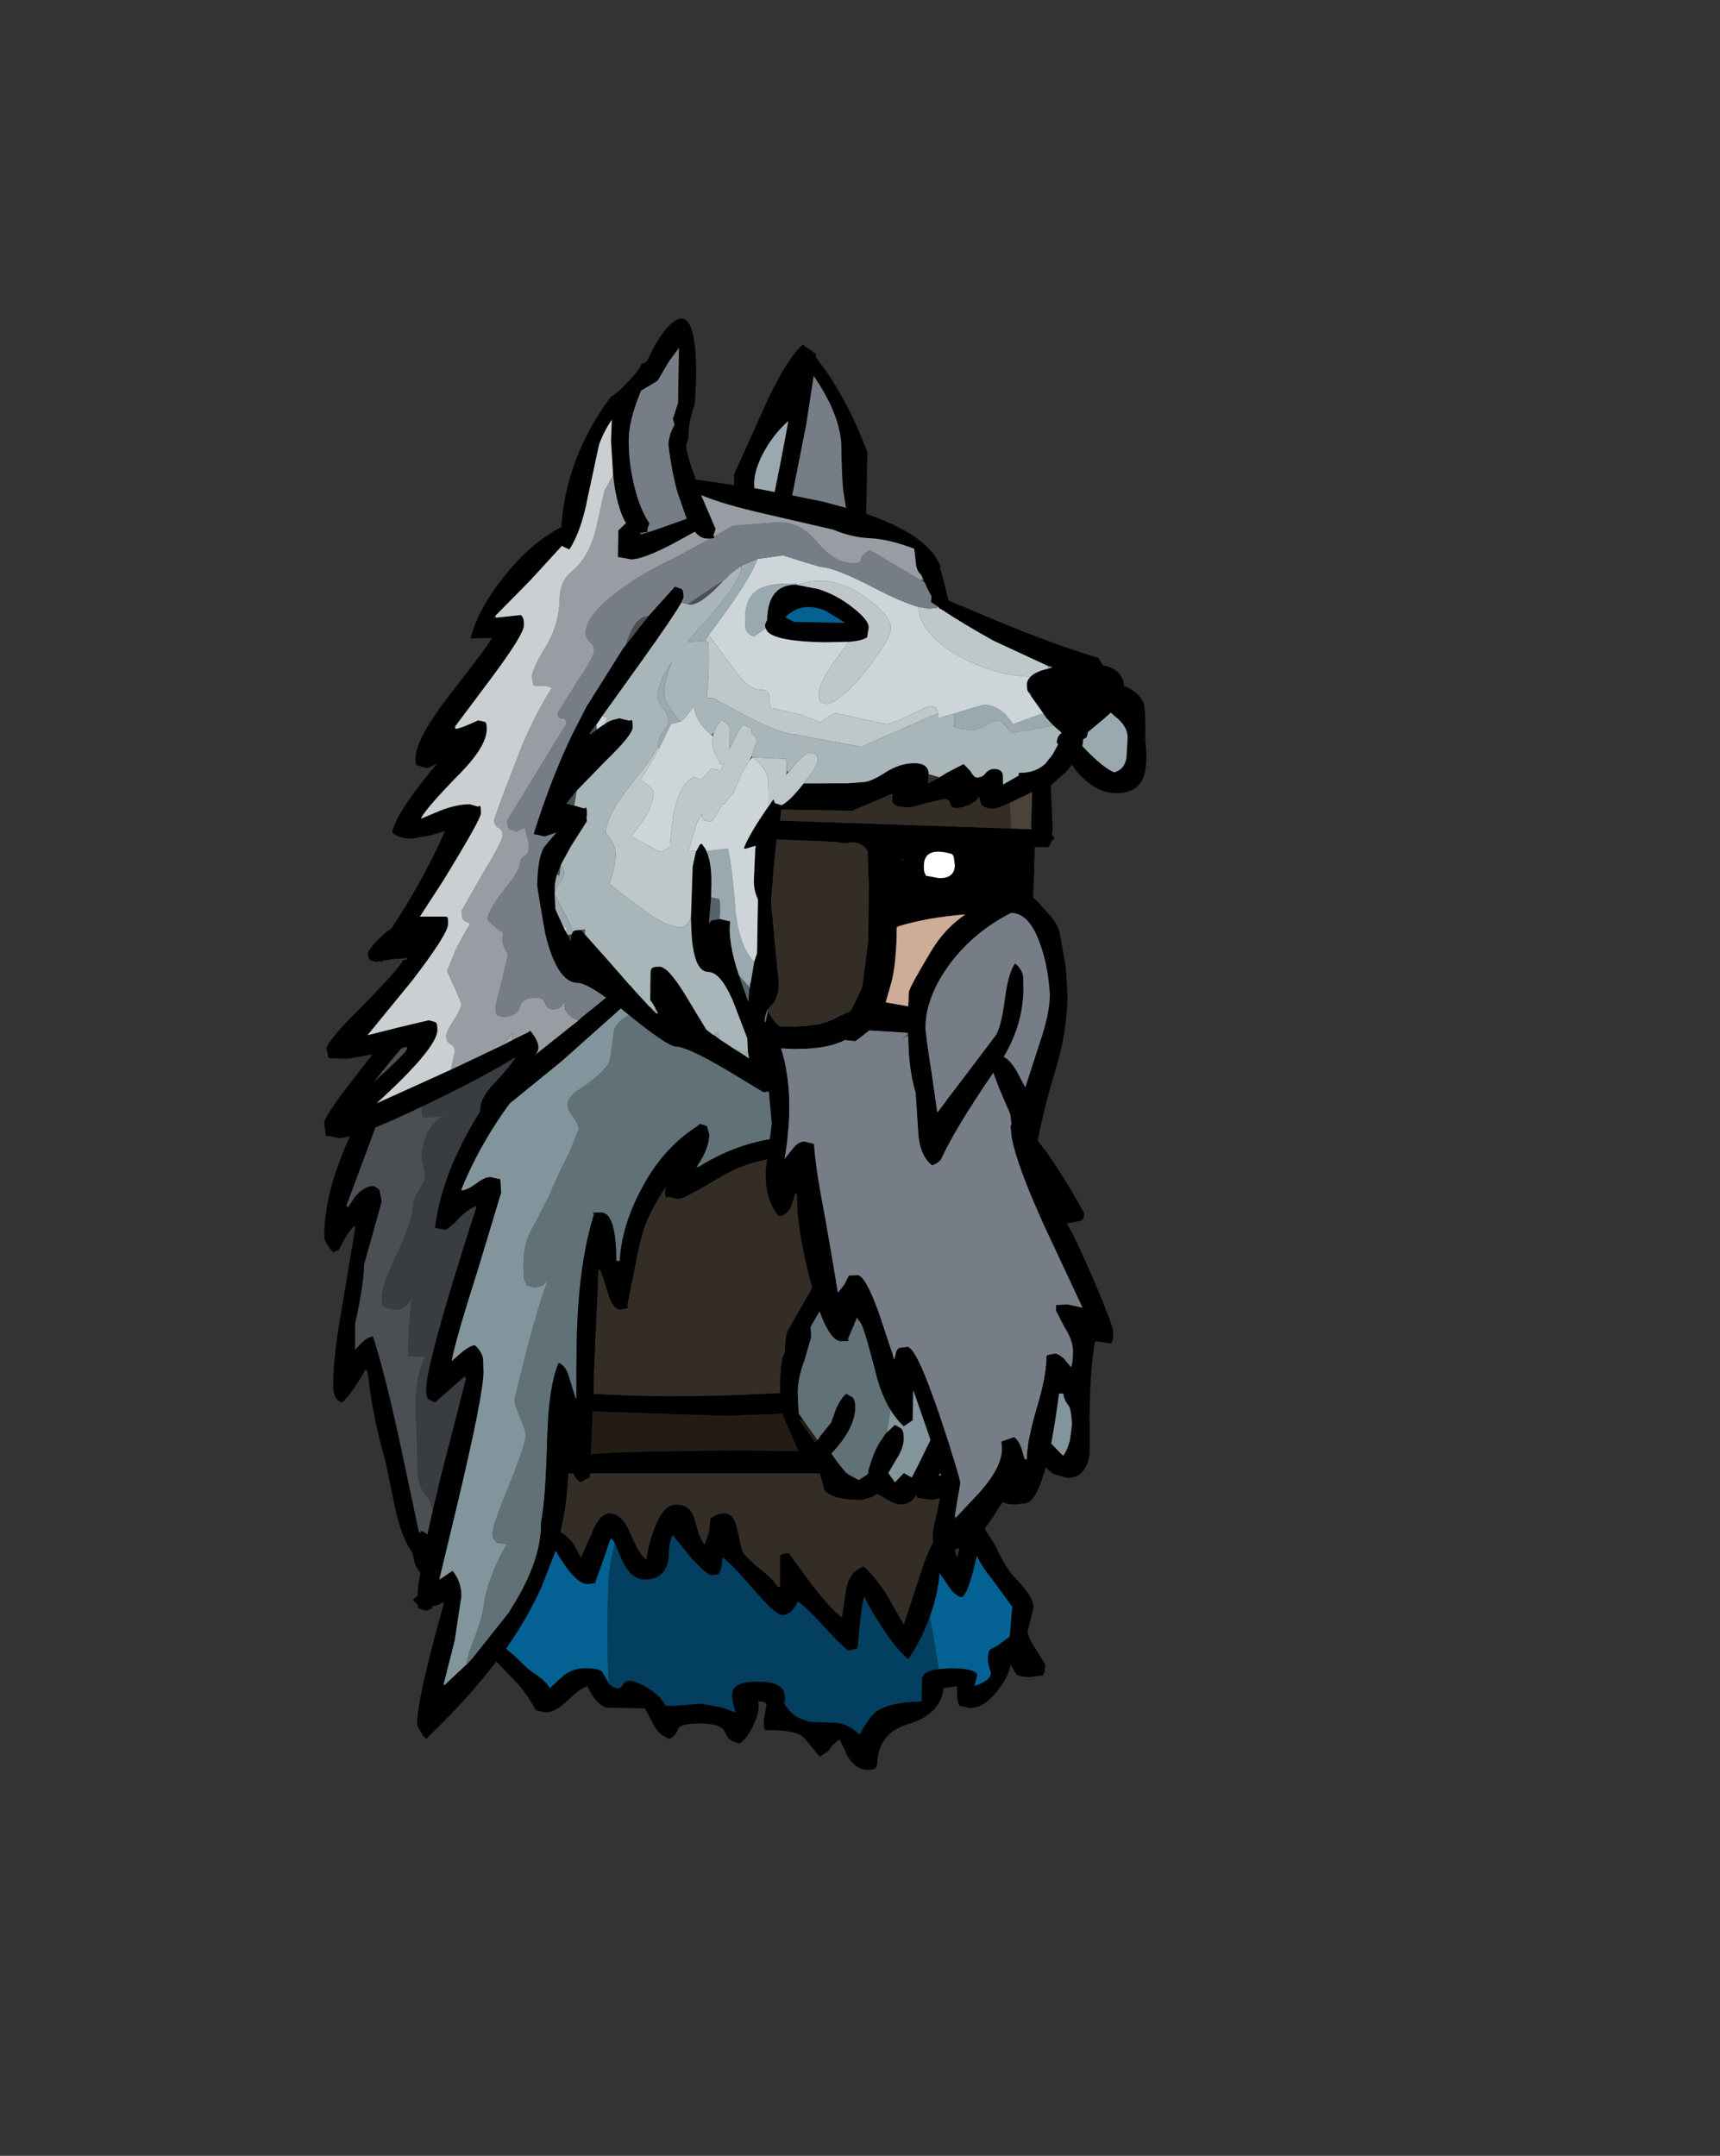 <?xml version="1.0" encoding="UTF-8" standalone="no"?>
<svg xmlns:ffdec="https://www.free-decompiler.com/flash" xmlns:xlink="http://www.w3.org/1999/xlink" ffdec:objectType="frame" height="243.6px" width="194.4px" xmlns="http://www.w3.org/2000/svg">
  <rect width="100%" height="100%" fill="#333333" stroke="none"/>
  <g transform="matrix(1.0, 0.0, 0.0, 1.0, 4.4, 72.6)">
    <use ffdec:characterId="887" height="98.15" transform="matrix(1.0, 0.0, 0.0, 1.0, 32.25, 29.25)" width="86.5" xlink:href="#shape0"/>
    <use ffdec:characterId="247" height="138.8" transform="matrix(0.999, 0.017, -0.017, 0.999, 33.929, -37.233)" width="92.15" xlink:href="#shape1"/>
  </g>
  <defs>
    <g id="shape0" transform="matrix(1.0, 0.0, 0.0, 1.0, -32.25, -29.25)">
      <path d="M98.05 59.05 L98.25 55.15 98.25 53.4 Q98.25 49.15 97.95 48.0 97.25 45.35 94.25 42.55 93.2 41.55 90.85 40.25 L89.85 39.65 93.15 39.05 Q94.7 38.75 99.55 40.65 L99.65 40.7 100.4 40.9 101.5 41.25 101.65 41.3 101.8 41.3 101.9 41.35 102.0 41.35 102.55 41.55 102.85 41.7 103.15 41.8 103.15 41.9 103.25 44.35 103.2 46.6 Q102.45 48.4 102.45 50.4 L102.45 50.8 102.05 52.0 98.35 59.3 98.25 59.15 98.05 59.05 M82.6 44.2 L82.75 43.9 82.3 43.15 Q80.55 42.65 78.2 41.15 L76.85 40.3 Q81.85 39.35 85.6 40.25 90.2 41.35 93.75 45.3 95.5 47.3 96.0 49.3 L96.25 53.35 96.2 57.55 Q91.65 48.7 82.6 44.2 M111.9 89.6 L111.8 89.65 111.75 89.9 111.8 90.15 111.8 90.45 111.8 91.0 110.85 93.85 109.8 95.15 Q108.4 94.8 107.75 93.65 L107.2 92.8 108.75 88.9 Q108.75 88.1 108.55 88.05 L108.3 88.15 Q106.3 88.05 105.6 90.15 105.25 91.2 105.25 92.65 L105.3 93.15 105.25 93.4 Q105.2 94.25 102.55 94.15 L101.65 94.15 Q102.6 92.8 102.95 91.05 103.25 89.6 103.25 84.95 103.25 80.75 103.05 79.75 102.7 77.95 101.75 77.45 L101.75 76.65 101.7 71.45 101.65 71.1 101.3 68.25 101.3 67.15 Q103.7 67.6 105.4 71.9 L108.25 79.45 Q109.95 81.6 111.15 86.25 L111.9 89.6 M93.1 59.9 L92.5 60.0 90.25 57.05 Q89.05 55.9 85.5 55.9 81.65 55.9 77.7 57.6 75.9 58.4 74.5 59.3 L74.4 59.15 Q75.75 57.15 75.75 55.6 L75.5 54.65 74.75 54.4 74.2 54.8 Q70.4 57.3 68.05 61.85 65.85 66.0 65.65 69.9 L65.25 69.9 Q65.25 64.4 63.5 64.4 62.25 64.4 62.75 64.55 61.35 69.05 60.95 75.1 60.7 78.7 60.75 85.4 L60.65 85.4 59.95 83.15 Q59.6 81.75 58.75 81.4 57.6 84.0 57.45 90.0 57.25 97.1 56.75 99.4 56.85 103.6 53.55 108.9 L53.15 109.55 53.05 109.7 49.0 114.8 48.3 115.55 48.3 115.5 Q48.45 114.45 49.1 112.8 50.05 110.45 50.25 108.95 50.45 107.4 51.2 105.35 52.0 103.25 52.9 101.9 L51.85 101.75 Q51.25 101.45 51.25 100.65 51.25 99.8 53.15 95.2 55.0 90.6 55.0 89.65 55.0 89.05 54.4 87.6 53.75 86.15 53.75 85.5 L55.15 79.85 Q56.65 74.25 57.4 72.4 L57.4 72.15 57.0 72.65 56.0 72.9 55.15 72.65 54.8 71.8 54.75 70.6 Q54.75 68.15 55.45 66.8 L57.65 62.55 Q58.45 60.6 59.95 57.6 L61.0 55.05 Q61.0 54.45 60.4 53.65 59.75 52.9 59.75 52.25 59.75 51.3 61.15 50.45 63.15 49.15 64.15 47.9 64.6 47.4 64.7 46.0 L65.0 43.8 Q65.55 42.25 68.45 41.4 L72.25 40.55 72.6 40.45 Q73.0 40.8 73.45 40.9 L75.1 42.0 Q78.55 44.35 80.1 44.8 81.1 46.05 84.65 48.3 L90.05 51.65 93.0 56.9 94.7 59.65 94.2 59.75 93.75 59.8 93.55 59.3 93.1 59.9 M96.65 67.3 L96.7 67.7 96.75 70.55 Q96.75 77.9 96.25 86.65 L95.85 89.25 95.6 89.55 94.9 90.6 Q94.3 91.7 93.85 93.25 L93.8 93.35 93.8 93.45 93.75 93.55 93.75 93.85 93.6 94.05 92.65 94.65 91.55 94.05 91.2 93.8 90.25 92.65 89.55 91.65 Q92.25 88.8 92.25 86.4 92.25 85.6 91.95 85.3 L91.25 84.9 Q90.65 85.4 90.1 86.6 L89.55 88.15 88.3 89.7 87.9 90.0 86.4 87.9 85.85 87.1 85.75 84.9 Q85.75 83.05 86.5 81.15 L87.25 78.55 87.25 78.15 87.2 77.35 89.85 72.7 92.55 67.35 93.75 67.4 94.85 67.4 96.65 67.3" fill="#607178" fill-rule="evenodd" stroke="none"/>
      <path d="M103.15 41.8 L102.85 41.7 102.55 41.55 102.0 41.35 101.9 41.35 101.8 41.3 101.65 41.3 101.5 41.25 100.4 40.9 99.65 40.7 99.55 40.65 Q94.7 38.75 93.15 39.05 L89.85 39.65 90.85 40.25 Q93.2 41.55 94.25 42.55 97.25 45.35 97.95 48.0 98.25 49.15 98.25 53.4 L98.25 55.15 98.05 59.05 98.1 59.2 98.25 59.15 98.35 59.3 99.5 59.35 100.85 59.05 103.25 55.85 103.95 57.85 102.9 59.05 Q104.1 59.55 103.75 61.8 103.75 62.35 104.25 63.8 L104.7 65.3 Q105.55 65.4 106.6 66.15 L106.75 64.15 106.7 62.8 107.85 64.35 108.85 65.5 108.8 68.05 Q110.15 69.45 111.7 71.6 114.95 76.05 116.15 78.95 L115.35 78.7 118.45 83.65 Q118.75 84.25 118.75 88.3 L118.75 91.7 Q118.35 94.4 116.25 94.4 L114.65 93.95 113.75 93.2 112.75 95.6 Q112.05 97.4 110.25 97.4 108.9 97.4 107.7 96.45 L107.15 95.9 106.65 99.75 108.15 102.15 Q109.2 104.55 110.3 105.65 112.55 108.0 112.4 109.1 L111.75 111.75 Q111.75 112.35 112.75 113.9 L113.75 115.5 113.65 116.35 Q113.5 116.55 113.5 116.7 L112.0 116.9 Q110.6 116.9 110.35 116.4 L109.8 115.45 Q109.65 116.8 108.35 118.45 106.8 120.4 105.25 120.4 L104.05 120.15 Q103.85 119.85 103.8 119.25 L103.75 117.95 102.25 118.15 Q101.9 121.1 98.3 122.2 94.85 123.2 94.75 126.7 L94.65 127.05 Q94.5 127.4 93.75 127.4 92.4 127.4 91.45 125.95 L90.5 123.95 Q89.55 124.6 89.3 125.2 L88.25 125.9 86.5 123.8 Q85.7 122.85 82.05 122.9 81.85 122.45 81.95 121.6 L82.25 119.95 Q82.05 119.65 81.25 119.65 81.55 120.45 80.9 122.0 80.25 123.6 79.25 124.4 77.95 124.25 77.55 123.15 77.2 122.15 74.75 122.15 72.45 122.15 72.25 122.75 71.9 123.65 71.25 123.9 70.0 123.4 69.45 122.25 L68.5 120.45 64.05 120.35 Q62.9 119.9 62.0 117.95 61.35 118.05 59.8 119.5 58.35 120.9 57.25 120.9 L56.15 120.65 Q55.35 119.1 54.15 117.7 L51.7 115.15 Q48.4 119.45 43.75 123.9 42.75 122.7 42.75 122.15 42.75 119.35 45.75 108.65 L45.65 108.4 Q45.25 108.8 44.5 108.9 L44.4 109.15 Q44.1 109.3 43.75 109.4 L42.9 109.15 42.8 108.7 42.25 108.2 42.8 107.7 Q42.8 106.7 43.1 105.15 42.7 104.65 42.45 103.95 L42.25 103.0 42.25 102.9 Q41.0 101.25 40.25 97.75 L39.15 92.45 Q37.75 87.7 37.15 82.4 L36.9 82.15 36.85 82.25 Q35.5 84.7 34.25 85.9 33.25 85.5 33.25 84.05 33.25 80.65 34.25 75.15 L35.75 66.15 35.65 65.9 35.6 66.0 35.55 66.0 Q34.7 66.9 33.9 68.65 L33.25 68.9 Q32.25 67.75 32.25 67.15 32.25 63.95 33.35 60.45 34.2 57.75 36.25 53.3 L36.25 52.9 36.1 53.0 36.05 53.05 34.55 54.3 33.25 55.4 32.55 55.2 Q32.25 55.05 32.25 54.25 32.25 53.55 35.75 49.05 38.75 45.15 40.25 43.55 L44.85 37.85 45.7 36.9 44.25 36.9 43.55 36.7 Q43.25 36.55 43.25 35.75 43.25 33.0 49.15 30.7 56.45 27.8 66.4 30.65 69.0 31.3 71.7 34.9 L74.15 38.55 74.2 38.55 75.5 39.4 Q76.95 37.3 81.75 37.3 84.85 37.35 86.8 37.95 L86.8 37.9 87.0 37.55 94.1 37.0 Q98.05 37.0 100.8 38.65 L103.2 39.5 Q104.9 39.85 106.25 41.05 L106.3 41.1 107.8 41.15 105.4 43.25 104.5 42.55 103.15 41.8 M82.6 44.2 Q91.65 48.7 96.2 57.55 L96.25 53.35 96.0 49.3 Q95.5 47.3 93.75 45.3 90.2 41.35 85.6 40.25 81.85 39.35 76.85 40.3 L78.2 41.15 Q80.55 42.65 82.3 43.15 L82.75 43.9 82.6 44.2 M104.4 66.85 L104.4 66.8 104.3 66.9 101.0 67.1 101.3 68.25 101.65 71.1 101.7 71.45 101.75 76.65 101.75 77.45 Q102.7 77.95 103.05 79.75 103.25 80.75 103.25 84.95 103.25 89.6 102.95 91.05 102.6 92.8 101.65 94.15 L102.55 94.15 Q105.2 94.25 105.25 93.4 L105.3 93.15 105.25 92.65 Q105.25 91.2 105.6 90.15 106.3 88.05 108.3 88.15 L108.55 88.05 Q108.75 88.1 108.75 88.9 L107.2 92.8 107.75 93.65 Q108.4 94.8 109.8 95.15 L110.85 93.85 111.8 91.0 111.8 90.45 111.8 90.15 111.75 89.9 111.8 89.65 111.9 89.6 112.75 89.4 Q113.3 89.4 114.35 90.45 L115.75 91.9 Q116.25 91.3 116.55 90.0 L116.75 88.4 Q116.75 86.0 115.0 82.2 L113.35 78.4 113.1 78.4 109.25 73.15 104.4 66.85 M101.75 61.05 Q96.1 61.2 92.25 62.15 L92.25 65.15 96.05 65.15 102.25 64.65 Q101.75 63.55 101.75 61.05 M74.5 59.3 Q75.9 58.4 77.7 57.6 81.65 55.9 85.5 55.9 89.05 55.9 90.25 57.05 L92.5 60.0 93.1 59.9 93.75 59.8 94.2 59.75 94.7 59.65 93.0 56.9 90.05 51.65 84.65 48.3 Q81.1 46.05 80.1 44.8 78.55 44.35 75.1 42.0 L73.45 40.9 Q73.0 40.8 72.6 40.45 L72.35 40.15 70.5 39.05 Q67.35 39.05 63.25 40.35 60.5 41.2 58.25 42.3 L57.25 42.8 59.9 42.9 60.1 43.05 60.2 43.15 60.4 43.15 60.6 43.05 60.75 43.9 60.25 44.35 60.15 44.65 59.9 44.9 59.65 44.9 56.0 48.65 Q50.65 54.7 47.75 61.8 L47.75 61.9 47.8 61.9 Q48.35 61.9 49.4 61.15 50.35 60.4 51.0 60.4 L52.15 60.65 52.25 62.15 49.7 70.6 Q47.05 78.9 46.65 81.2 L47.85 80.15 Q48.75 79.45 49.25 79.4 50.0 80.0 50.2 80.9 L50.25 82.4 Q50.25 84.95 47.35 97.15 L45.25 105.9 46.75 104.9 Q47.75 106.1 47.75 107.75 L47.0 112.75 45.75 117.7 45.75 117.9 45.85 117.8 48.3 115.5 48.3 115.55 49.0 114.8 53.05 109.7 53.15 109.55 53.55 108.9 Q56.85 103.6 56.75 99.4 57.25 97.1 57.45 90.0 57.6 84.0 58.75 81.4 59.6 81.75 59.95 83.15 L60.65 85.4 60.75 85.4 Q60.7 78.7 60.95 75.1 61.35 69.05 62.75 64.55 62.25 64.4 63.5 64.4 65.25 64.4 65.25 69.9 L65.65 69.9 Q65.85 66.0 68.05 61.85 70.4 57.3 74.2 54.8 L74.75 54.4 75.5 54.65 75.75 55.6 Q75.75 57.15 74.4 59.15 L74.25 59.4 74.45 59.3 74.5 59.3 M63.25 71.0 L62.75 82.3 62.7 84.9 64.95 85.0 Q72.65 85.4 83.75 84.8 83.75 81.8 84.05 80.8 L84.3 80.15 Q84.35 78.4 84.6 77.8 L87.55 72.65 Q88.35 71.2 89.15 67.85 89.6 66.7 90.35 66.15 L90.25 66.05 Q89.75 65.1 89.75 61.75 L89.95 61.0 89.2 60.05 Q88.0 58.15 85.4 58.15 80.7 58.15 76.8 60.55 72.85 62.9 72.25 62.9 L71.15 62.65 70.95 62.75 Q70.75 62.7 70.75 61.9 L70.9 61.45 70.65 61.85 Q69.55 63.5 68.75 65.3 68.05 67.0 67.5 69.95 L66.5 74.95 66.6 75.2 65.75 75.4 Q64.85 75.4 64.35 73.65 L63.5 71.05 63.25 70.8 63.25 71.0 M96.65 67.3 L94.85 67.4 93.75 67.4 92.55 67.35 89.85 72.7 87.2 77.35 87.25 78.15 87.25 78.55 86.5 81.15 Q85.75 83.05 85.75 84.9 L85.85 87.1 86.4 87.9 85.95 87.85 87.75 90.4 88.0 90.1 88.3 89.7 89.55 88.15 90.1 86.6 Q90.65 85.4 91.25 84.9 L91.95 85.3 Q92.25 85.6 92.25 86.4 92.25 88.8 89.55 91.65 L90.25 92.65 91.2 93.8 91.55 94.05 92.65 94.65 93.6 94.05 93.75 93.85 93.75 93.55 93.8 93.45 93.8 93.35 93.85 93.25 Q94.3 91.7 94.9 90.6 L95.6 89.55 95.85 89.25 96.75 88.4 97.45 88.8 Q97.75 89.1 97.75 89.9 97.75 91.05 96.85 92.4 L96.0 93.85 96.75 94.9 97.75 93.85 98.65 94.35 99.3 93.1 100.75 90.15 Q101.25 88.65 101.25 84.9 L101.25 81.15 Q101.15 80.4 100.45 79.35 L100.1 78.85 Q99.8 78.9 99.6 79.1 L99.55 77.45 99.25 67.2 96.65 67.3 M85.75 91.2 L84.2 87.65 84.0 87.15 77.75 87.4 62.6 86.9 62.4 91.7 Q68.75 91.2 85.8 91.35 L85.75 91.2 M98.95 96.65 Q98.35 97.4 97.5 97.4 96.75 97.4 95.85 96.85 L94.75 96.2 94.2 96.55 93.0 96.9 Q89.5 96.9 88.75 95.7 L88.25 93.9 62.3 93.9 62.25 94.4 Q62.0 94.4 61.25 94.9 60.65 94.55 60.4 93.9 L59.85 93.9 59.8 94.6 Q59.65 97.6 58.95 100.5 59.85 101.05 60.45 101.9 L61.25 103.4 62.45 100.7 Q63.35 98.4 64.5 98.4 65.85 98.4 66.8 100.55 67.9 103.15 68.65 103.65 68.85 102.0 69.5 100.25 70.55 97.4 72.0 97.4 73.7 97.4 74.15 99.2 74.75 101.5 75.25 101.9 L75.7 100.6 75.9 98.95 76.35 98.7 Q76.75 98.4 77.5 98.4 78.55 98.4 78.95 100.25 L79.5 102.7 Q80.2 103.65 81.65 104.8 83.0 105.85 83.5 106.7 L83.75 106.7 83.75 103.4 Q83.7 103.3 83.8 103.15 84.0 102.9 84.75 102.9 L86.95 105.9 Q89.35 109.1 90.75 110.15 L91.2 107.05 Q91.6 104.9 93.25 104.4 94.55 105.6 95.8 107.55 L97.75 110.95 99.6 105.3 Q101.0 100.9 102.0 100.9 102.9 100.9 103.35 102.0 L103.75 103.4 Q104.2 102.25 104.35 98.45 L104.3 98.15 104.25 96.05 101.0 96.9 100.7 96.85 99.25 96.65 99.25 96.4 99.15 96.4 98.95 96.65 M63.25 32.4 L56.0 31.65 Q51.15 31.65 50.25 32.4 48.9 33.55 47.15 33.9 L46.4 34.65 48.25 34.8 49.4 34.65 49.6 34.55 49.75 34.9 49.9 34.9 50.1 35.05 50.25 35.9 50.15 36.65 49.9 36.9 48.7 36.9 44.95 41.25 Q39.35 47.65 37.9 49.65 39.25 50.9 39.25 51.5 L37.25 56.95 34.75 63.65 34.9 63.8 34.95 63.8 35.7 62.65 Q36.7 61.45 37.75 61.4 38.3 61.6 38.5 61.9 L38.75 63.15 37.75 66.75 36.75 70.3 Q36.75 72.45 35.75 76.95 L35.75 79.9 36.45 79.15 Q37.1 78.5 37.75 78.4 39.1 82.45 40.9 90.85 L42.95 100.5 43.0 100.7 43.25 100.4 Q43.65 100.55 43.9 100.8 L44.5 98.1 45.35 94.5 48.25 83.2 48.15 82.9 48.05 83.0 44.75 85.9 44.05 85.55 Q43.75 85.3 43.75 84.45 43.75 81.4 49.4 63.9 L49.4 63.65 49.25 63.75 Q48.0 64.4 47.1 65.5 L46.0 66.4 44.75 66.15 Q45.6 59.15 51.05 51.15 53.75 47.2 56.05 45.2 L54.0 45.4 53.05 45.25 52.75 44.8 Q52.9 42.5 56.4 40.75 L64.75 37.4 Q67.55 36.25 70.55 37.0 L70.1 36.3 70.05 36.25 63.8 32.55 63.25 32.4 M100.7 110.1 L100.65 110.2 Q99.65 112.95 98.25 114.9 95.95 112.9 93.3 107.9 L93.25 107.9 Q92.95 108.9 92.55 113.45 L92.5 113.7 91.5 113.9 Q91.2 113.9 88.9 111.4 86.5 108.75 85.75 108.4 85.1 109.9 84.0 109.9 83.25 109.9 80.85 107.1 78.1 103.9 77.25 103.4 77.25 104.45 76.9 105.15 L76.85 105.3 76.0 105.4 Q75.55 105.4 73.8 103.55 L71.65 100.9 Q71.25 101.3 71.15 103.7 70.7 105.9 68.5 105.9 67.05 105.9 66.05 104.05 L65.25 102.2 65.1 101.8 64.9 101.45 64.65 101.2 64.6 101.3 63.8 103.65 62.9 106.15 62.9 106.3 62.0 106.4 Q60.6 106.4 58.4 102.65 L56.8 106.75 Q55.25 110.2 52.8 113.7 L53.75 114.5 55.25 115.95 56.45 116.8 Q57.3 117.4 57.75 118.15 L59.1 116.9 Q60.2 115.9 61.75 115.9 63.4 115.9 63.7 116.35 L64.4 117.6 64.4 117.65 Q65.55 118.65 66.0 117.75 66.55 116.65 69.25 118.4 L70.1 119.1 70.9 120.15 72.45 120.1 74.75 119.9 77.1 120.3 78.75 120.9 Q78.3 119.55 78.35 118.8 78.4 117.4 81.25 117.4 83.75 117.4 84.2 118.55 84.45 119.15 84.25 119.9 84.9 120.95 85.75 121.45 L87.05 121.95 89.65 122.05 Q91.35 122.0 92.75 123.4 93.55 121.9 94.25 121.15 95.5 119.75 99.75 119.65 L99.8 117.1 99.8 117.05 Q99.95 116.2 101.7 116.0 L103.0 115.9 Q105.8 115.9 106.05 116.65 L105.75 117.9 Q107.55 117.3 107.6 116.45 107.25 115.45 107.25 114.9 107.25 114.05 107.5 113.8 107.55 113.75 108.25 113.4 L109.75 112.3 109.75 111.95 110.0 108.95 107.65 105.75 Q106.55 104.4 106.0 103.2 105.05 107.65 104.25 107.9 103.45 107.65 102.85 106.7 L101.8 105.15 Q101.65 107.4 100.7 110.1" fill="#000000" fill-rule="evenodd" stroke="none"/>
      <path d="M103.15 41.8 L104.5 42.55 105.4 43.25 Q103.9 44.8 103.2 46.6 L103.25 44.35 103.15 41.9 103.15 41.8 M103.25 55.85 L100.85 59.05 99.5 59.35 98.35 59.3 102.05 52.0 102.45 50.8 Q102.5 53.35 103.25 55.85 M104.3 66.9 L104.4 66.85 109.25 73.15 113.1 78.4 113.35 78.4 115.0 82.2 Q116.75 86.0 116.75 88.4 L116.55 90.0 Q116.25 91.3 115.75 91.9 L114.35 90.45 Q113.3 89.4 112.75 89.4 L111.9 89.6 111.15 86.25 Q109.95 81.6 108.25 79.45 L105.4 71.9 Q103.7 67.6 101.3 67.15 L101.3 68.25 101.0 67.1 104.3 66.9 M93.1 59.9 L93.55 59.3 93.75 59.8 93.1 59.9 M72.6 40.45 L72.25 40.55 68.45 41.4 Q65.55 42.25 65.0 43.8 L64.7 46.0 Q64.6 47.4 64.15 47.9 63.15 49.15 61.15 50.45 59.75 51.3 59.75 52.25 59.75 52.9 60.4 53.65 61.0 54.45 61.0 55.05 L59.95 57.6 Q58.45 60.6 57.65 62.55 L55.45 66.8 Q54.75 68.15 54.75 70.6 L54.8 71.8 55.15 72.65 56.0 72.9 57.0 72.65 57.4 72.15 57.4 72.4 Q56.65 74.25 55.15 79.85 L53.75 85.5 Q53.75 86.15 54.4 87.6 55.0 89.05 55.0 89.65 55.0 90.6 53.15 95.2 51.25 99.8 51.25 100.65 51.25 101.45 51.85 101.75 L52.9 101.9 Q52.0 103.25 51.2 105.35 50.45 107.4 50.25 108.95 50.05 110.45 49.1 112.8 48.45 114.45 48.3 115.5 L45.85 117.8 45.75 117.7 47.0 112.75 47.75 107.75 Q47.75 106.1 46.75 104.9 L45.25 105.9 47.35 97.15 Q50.25 84.95 50.25 82.4 L50.2 80.9 Q50.0 80.0 49.25 79.4 48.75 79.45 47.85 80.15 L46.65 81.2 Q47.05 78.9 49.7 70.6 L52.25 62.15 52.15 60.65 51.0 60.4 Q50.35 60.4 49.4 61.15 48.35 61.9 47.8 61.9 L47.75 61.8 Q50.65 54.7 56.0 48.65 L59.65 44.9 59.9 44.9 60.15 44.65 60.25 44.35 60.75 43.9 60.6 43.05 60.4 43.15 60.2 43.15 60.1 43.05 59.9 42.9 57.25 42.8 58.25 42.3 Q60.5 41.2 63.25 40.35 67.35 39.05 70.5 39.05 L72.35 40.15 72.6 40.45 M95.85 89.25 L96.25 86.65 Q96.75 77.9 96.75 70.55 L96.7 67.7 96.65 67.3 99.25 67.2 99.55 77.45 99.6 79.1 Q99.8 78.9 100.1 78.85 L100.45 79.35 Q101.15 80.4 101.25 81.15 L101.25 84.9 Q101.25 88.65 100.75 90.15 L99.3 93.1 98.65 94.35 97.75 93.85 96.75 94.9 96.0 93.85 96.85 92.4 Q97.75 91.05 97.75 89.9 97.75 89.1 97.45 88.8 L96.75 88.4 95.85 89.25 M87.9 90.0 L88.3 89.7 88.0 90.1 87.9 90.0" fill="#83959c" fill-rule="evenodd" stroke="none"/>
      <path d="M106.7 62.8 L106.75 64.15 106.6 66.15 Q105.55 65.4 104.7 65.3 L104.25 63.8 Q103.75 62.35 103.75 61.8 104.1 59.55 102.9 59.05 L103.95 57.85 Q104.95 60.35 106.7 62.8 M70.75 61.9 Q70.75 62.7 70.95 62.75 L71.15 62.65 72.25 62.9 Q72.85 62.9 76.8 60.55 80.7 58.15 85.4 58.15 88.0 58.15 89.2 60.05 L89.95 61.0 89.75 61.75 Q89.75 65.1 90.25 66.05 L90.35 66.15 Q89.6 66.7 89.15 67.85 88.35 71.2 87.55 72.65 L84.6 77.8 Q84.35 78.4 84.3 80.15 L84.05 80.8 Q83.75 81.8 83.75 84.8 72.65 85.4 64.95 85.0 L62.7 84.9 62.75 82.3 63.25 71.0 63.5 71.05 64.35 73.65 Q64.85 75.4 65.75 75.4 L66.6 75.2 66.5 74.95 67.5 69.95 Q68.05 67.0 68.75 65.3 69.55 63.5 70.65 61.85 L70.75 61.9 M100.7 96.85 L101.0 96.9 104.25 96.05 104.3 98.15 104.35 98.45 Q104.2 102.25 103.75 103.4 L103.35 102.0 Q102.9 100.9 102.0 100.9 101.0 100.9 99.6 105.3 L97.75 110.95 95.8 107.55 Q94.55 105.6 93.25 104.4 91.6 104.9 91.2 107.05 L90.75 110.15 Q89.35 109.1 86.95 105.9 L84.75 102.9 Q84.0 102.9 83.8 103.15 83.7 103.3 83.75 103.4 L83.75 106.7 83.5 106.7 Q83.0 105.85 81.65 104.8 80.2 103.65 79.5 102.7 L78.95 100.25 Q78.55 98.4 77.5 98.4 76.75 98.4 76.35 98.7 L75.9 98.95 75.7 100.6 75.25 101.9 Q74.75 101.5 74.15 99.2 73.7 97.4 72.0 97.4 70.55 97.4 69.5 100.25 68.85 102.0 68.65 103.65 67.9 103.15 66.8 100.55 65.85 98.4 64.5 98.4 63.35 98.4 62.45 100.7 L61.25 103.4 60.45 101.9 Q59.85 101.05 58.95 100.5 59.65 97.6 59.8 94.6 L59.85 93.9 60.4 93.9 Q60.65 94.55 61.25 94.9 62.0 94.4 62.25 94.4 L62.3 93.9 88.25 93.9 88.75 95.7 Q89.5 96.9 93.0 96.9 L94.2 96.55 94.75 96.2 95.85 96.85 Q96.75 97.4 97.5 97.4 98.35 97.4 98.95 96.65 L100.25 96.9 100.7 96.85" fill="#332d26" fill-rule="evenodd" stroke="none"/>
      <path d="M101.75 61.05 Q101.75 63.55 102.25 64.65 L96.05 65.15 92.25 65.15 92.25 62.15 Q96.1 61.2 101.75 61.05 M65.1 101.8 Q64.55 103.65 64.35 106.2 L64.25 111.25 Q64.25 115.45 64.4 117.6 L63.7 116.35 Q63.4 115.9 61.75 115.9 60.2 115.9 59.1 116.9 L57.75 118.15 Q57.3 117.4 56.45 116.8 L55.25 115.95 53.75 114.5 52.8 113.7 Q55.25 110.2 56.8 106.75 L58.4 102.65 Q60.6 106.4 62.0 106.4 L62.9 106.3 62.9 106.15 63.8 103.65 64.6 101.3 64.9 101.45 65.1 101.8 M101.7 116.0 L101.0 111.7 100.7 110.1 Q101.65 107.4 101.8 105.15 L102.85 106.7 Q103.45 107.65 104.25 107.9 105.05 107.65 106.0 103.2 106.55 104.4 107.65 105.75 L110.0 108.95 109.75 111.95 109.75 112.3 108.25 113.4 Q107.55 113.75 107.5 113.8 107.25 114.05 107.25 114.9 107.25 115.45 107.6 116.45 107.55 117.3 105.75 117.9 L106.05 116.65 Q105.8 115.9 103.0 115.9 L101.7 116.0" fill="#046193" fill-rule="evenodd" stroke="none"/>
      <path d="M86.4 87.9 L87.9 90.0 88.0 90.1 87.75 90.4 85.95 87.85 86.4 87.9 M85.75 91.2 L85.8 91.35 Q68.75 91.2 62.4 91.7 L62.6 86.9 77.75 87.4 84.0 87.15 84.2 87.65 85.75 91.2" fill="#221c15" fill-rule="evenodd" stroke="none"/>
      <path d="M74.4 59.15 L74.5 59.3 74.45 59.3 74.4 59.15 M63.25 32.4 L60.25 32.9 57.7 33.45 54.75 34.9 Q52.95 35.65 52.95 36.9 52.95 38.75 51.25 40.55 50.95 40.9 50.75 41.95 50.55 43.05 50.15 43.55 L47.25 46.55 44.95 49.7 Q43.25 52.25 43.25 52.75 L43.3 53.55 43.65 53.65 45.05 53.6 45.9 53.4 Q44.45 54.15 43.75 55.8 43.25 57.0 43.25 58.3 L43.55 59.65 Q43.75 60.5 43.5 60.9 L42.75 62.25 Q42.25 63.1 42.25 63.55 42.35 65.1 40.6 68.8 38.75 72.6 38.75 74.15 L38.8 74.95 Q38.95 74.95 39.15 75.15 L40.25 75.4 Q41.05 75.4 41.5 74.95 L42.15 74.2 Q41.75 76.45 41.75 80.65 L43.0 80.7 43.65 80.7 Q42.65 82.65 42.55 86.0 L42.75 91.2 42.8 93.9 Q42.9 95.4 43.75 96.4 44.3 96.95 44.5 98.1 L43.9 100.8 Q43.65 100.55 43.25 100.4 L42.95 100.5 40.9 90.85 Q39.1 82.45 37.75 78.4 37.1 78.5 36.45 79.15 L35.75 79.9 35.75 76.95 Q36.75 72.45 36.75 70.3 L37.75 66.75 38.75 63.15 38.5 61.9 Q38.3 61.6 37.75 61.4 36.7 61.45 35.7 62.65 L34.95 63.8 34.75 63.65 37.25 56.95 39.25 51.5 Q39.25 50.9 37.9 49.65 39.35 47.65 44.95 41.25 L48.7 36.9 49.9 36.9 50.15 36.65 50.25 35.9 50.1 35.05 49.9 34.9 49.75 34.9 49.6 34.55 49.4 34.65 48.25 34.8 46.4 34.65 47.15 33.9 Q48.9 33.55 50.25 32.4 51.15 31.65 56.0 31.65 L63.25 32.4" fill="#4b4e53" fill-rule="evenodd" stroke="none"/>
      <path d="M44.5 98.1 Q44.3 96.95 43.75 96.4 42.9 95.4 42.8 93.9 L42.75 91.2 42.55 86.0 Q42.65 82.65 43.65 80.7 L43.0 80.7 41.75 80.65 Q41.75 76.45 42.15 74.2 L41.5 74.95 Q41.05 75.4 40.25 75.4 L39.15 75.15 Q38.95 74.95 38.8 74.95 L38.75 74.15 Q38.75 72.6 40.6 68.8 42.35 65.1 42.25 63.55 42.25 63.1 42.75 62.25 L43.5 60.9 Q43.75 60.5 43.55 59.65 L43.25 58.3 Q43.25 57.0 43.75 55.8 44.45 54.15 45.9 53.4 L45.05 53.6 43.65 53.65 43.3 53.55 43.25 52.75 Q43.25 52.25 44.95 49.7 L47.25 46.55 50.15 43.55 Q50.55 43.05 50.75 41.95 50.95 40.9 51.25 40.55 52.95 38.75 52.95 36.9 52.95 35.65 54.75 34.9 L57.7 33.45 60.25 32.9 63.25 32.4 63.8 32.55 70.05 36.25 70.1 36.3 70.55 37.0 Q67.55 36.25 64.75 37.4 L56.4 40.75 Q52.9 42.5 52.75 44.8 L53.05 45.25 54.0 45.4 56.05 45.2 Q53.75 47.2 51.05 51.15 45.6 59.15 44.75 66.15 L46.0 66.4 47.1 65.5 Q48.0 64.4 49.25 63.75 L49.4 63.9 Q43.75 81.4 43.75 84.45 43.75 85.3 44.05 85.55 L44.75 85.9 48.05 83.0 48.25 83.2 45.35 94.5 44.5 98.1" fill="#393c40" fill-rule="evenodd" stroke="none"/>
      <path d="M65.1 101.8 L65.25 102.2 66.05 104.05 Q67.05 105.9 68.5 105.9 70.7 105.9 71.15 103.7 71.25 101.3 71.65 100.9 L73.8 103.55 Q75.55 105.4 76.0 105.4 L76.85 105.3 76.9 105.15 Q77.25 104.45 77.25 103.4 78.1 103.9 80.85 107.1 83.25 109.9 84.0 109.9 85.1 109.9 85.75 108.4 86.5 108.75 88.9 111.4 91.2 113.9 91.5 113.9 L92.5 113.7 92.55 113.45 Q92.95 108.9 93.25 107.9 L93.3 107.9 Q95.95 112.9 98.25 114.9 99.65 112.95 100.65 110.2 L100.7 110.1 101.0 111.7 101.7 116.0 Q99.95 116.2 99.8 117.05 L99.8 117.1 99.75 119.65 Q95.5 119.75 94.25 121.15 93.55 121.9 92.75 123.4 91.35 122.0 89.65 122.05 L87.05 121.95 85.75 121.45 Q84.9 120.95 84.25 119.9 84.45 119.15 84.2 118.55 83.75 117.4 81.25 117.4 78.4 117.4 78.35 118.8 78.3 119.55 78.75 120.9 L77.1 120.3 74.75 119.9 72.45 120.1 70.9 120.15 70.1 119.1 69.25 118.4 Q66.55 116.65 66.0 117.75 65.55 118.65 64.4 117.65 L64.4 117.6 Q64.25 115.45 64.25 111.25 L64.35 106.2 Q64.55 103.65 65.1 101.8" fill="#023f60" fill-rule="evenodd" stroke="none"/>
    </g>
    <g id="shape1" transform="matrix(1.0, 0.0, 0.0, 1.0, 49.0, 57.3)">
      <path d="M5.0 -53.4 L5.0 -53.2 6.2 -51.65 Q8.95 -47.8 11.0 -42.6 L11.0 -35.6 Q18.1 -33.3 19.5 -29.8 L19.45 -29.55 19.55 -29.35 20.5 -25.95 26.5 -23.55 Q32.9 -21.05 37.55 -19.75 L38.0 -19.0 38.0 -18.95 Q40.3 -18.55 40.5 -16.65 42.15 -15.95 42.7 -14.85 43.0 -14.15 43.0 -10.6 43.3 -8.15 43.0 -6.85 42.5 -4.5 39.75 -4.5 37.4 -4.5 35.2 -7.0 L34.75 -7.65 34.5 -7.3 34.1 -6.8 32.4 -5.25 32.7 -0.25 32.6 0.35 32.95 0.65 32.85 0.8 32.55 1.1 32.45 1.45 32.2 1.75 30.7 1.75 30.7 2.7 30.65 3.75 30.7 4.3 30.6 7.45 31.2 8.0 32.7 9.6 Q33.5 10.55 33.7 11.45 L34.45 15.3 34.7 18.5 Q34.7 22.7 33.5 26.85 32.25 31.2 31.6 34.95 33.75 37.45 37.0 43.05 37.0 43.85 36.55 43.95 L35.05 44.25 Q35.95 45.6 38.25 50.7 40.5 55.75 40.5 56.35 L40.5 57.25 40.3 57.75 38.5 57.5 Q38.0 59.8 38.0 65.5 L37.9 65.75 37.0 66.0 Q36.5 66.0 35.75 65.05 35.0 64.1 35.0 63.5 L34.5 63.5 Q33.1 76.0 30.75 76.0 29.9 76.0 29.65 75.4 L29.3 74.3 27.1 77.85 Q25.05 80.95 24.05 81.0 L22.5 81.5 21.3 81.25 21.05 80.95 21.05 80.9 20.65 80.75 Q20.5 80.65 20.5 79.75 20.5 79.15 21.0 76.9 L21.5 74.0 Q21.5 73.1 19.85 68.4 L18.05 63.5 18.0 63.5 18.0 66.8 17.65 67.05 17.0 67.5 Q14.85 65.55 13.8 61.75 12.45 56.8 12.0 56.0 L11.5 55.3 10.5 57.8 Q11.0 58.0 9.75 58.0 8.05 58.0 6.2 51.35 4.5 45.35 4.5 41.55 L4.3 41.3 4.25 41.4 4.25 41.45 3.9 42.7 Q3.45 43.85 2.5 44.0 0.85 42.25 0.9 38.85 L1.5 33.55 1.1 29.9 0.5 30.0 -3.8 27.5 Q-8.25 25.0 -9.5 25.0 -10.45 25.0 -14.9 21.5 L-15.8 20.8 -22.3 26.8 -30.25 33.5 -31.1 33.25 Q-31.5 33.65 -31.5 32.4 -31.5 31.2 -30.0 29.55 -28.05 27.4 -27.6 26.5 -31.6 29.05 -38.15 32.3 -45.55 36.0 -47.5 36.0 L-48.6 35.75 Q-49.0 36.15 -49.0 34.9 -49.0 34.45 -45.45 31.3 -41.25 27.5 -40.0 26.0 L-39.85 25.55 -40.05 25.6 -40.1 25.6 -42.4 26.2 -46.5 27.0 -48.6 27.0 -48.8 26.85 -49.0 25.9 Q-49.0 25.1 -45.25 21.25 -41.15 16.95 -40.5 15.75 -40.1 15.75 -40.0 15.5 L-40.45 15.55 -40.5 15.55 -41.65 15.65 -42.75 15.85 -43.0 16.0 -43.15 15.9 -43.5 16.0 -44.2 15.85 Q-44.5 15.7 -44.5 14.9 -43.7 13.6 -42.25 12.45 L-41.9 12.2 Q-38.45 6.8 -36.1 1.25 L-36.0 1.05 -36.1 1.1 -37.7 1.6 -39.75 2.0 Q-41.4 2.0 -42.0 1.3 -41.6 -0.8 -37.8 -5.6 L-37.05 -6.55 Q-38.05 -6.0 -38.25 -6.0 L-39.1 -6.25 -39.45 -6.35 -39.5 -7.15 Q-39.5 -9.35 -35.6 -14.55 -31.3 -20.25 -31.1 -20.85 L-33.5 -20.75 Q-32.75 -24.0 -30.0 -27.6 -27.05 -31.55 -23.5 -33.5 L-23.45 -33.5 Q-23.15 -40.45 -19.1 -46.9 L-18.1 -48.35 Q-17.45 -48.7 -16.25 -50.0 -14.75 -51.65 -14.75 -52.05 L-14.75 -52.1 -14.35 -52.25 -14.25 -52.3 -14.05 -52.5 -13.55 -53.6 Q-12.55 -55.65 -11.5 -56.65 -8.5 -59.5 -8.5 -50.3 L-8.6 -47.7 Q-9.25 -45.7 -9.25 -44.3 L-9.25 -43.9 -9.5 -43.0 Q-9.5 -42.2 -8.35 -39.15 L-4.0 -38.6 -4.0 -39.85 -0.3 -48.45 Q1.9 -53.2 3.5 -54.6 L5.0 -53.6 5.0 -53.4 M4.8 -51.1 L4.05 -45.6 2.6 -37.55 6.1 -36.9 8.7 -36.25 8.35 -38.2 Q8.15 -39.85 8.05 -43.5 7.75 -46.55 5.6 -49.9 L4.8 -51.1 M1.95 -45.9 Q0.25 -44.3 -0.85 -42.1 -1.9 -39.95 -1.7 -38.3 L0.6 -37.9 1.25 -41.45 2.0 -45.85 2.0 -46.0 1.95 -45.9 M31.4 -13.4 L30.0 -15.3 30.05 -15.6 29.75 -15.7 Q29.5 -15.85 29.5 -16.65 29.5 -17.1 29.9 -17.5 30.45 -18.1 31.9 -18.45 L32.35 -18.6 32.4 -18.6 31.85 -18.75 25.65 -21.5 Q22.35 -23.25 19.6 -25.0 L19.5 -25.0 19.3 -25.25 18.5 -25.75 18.55 -26.4 18.05 -27.3 17.75 -27.95 17.7 -28.0 17.55 -28.35 17.35 -28.8 Q16.9 -29.15 16.75 -29.85 L16.5 -31.75 Q13.55 -32.8 11.45 -32.85 9.45 -32.9 7.3 -33.75 L-0.2 -35.35 Q-5.25 -36.4 -7.7 -37.4 L-6.0 -33.6 -6.25 -32.85 -6.15 -32.75 -6.15 -32.65 -6.15 -32.6 -6.2 -32.55 -6.3 -32.55 -6.55 -32.5 -7.0 -32.5 Q-7.7 -32.5 -8.35 -33.25 L-10.8 -31.85 Q-14.2 -30.0 -15.5 -30.0 L-17.0 -30.25 -17.0 -33.25 -16.15 -34.1 Q-17.0 -35.4 -17.5 -38.15 L-17.7 -39.5 -18.0 -43.35 -17.95 -45.75 Q-18.85 -44.4 -19.35 -42.9 L-20.55 -36.8 Q-21.2 -33.1 -22.5 -31.0 L-23.2 -31.3 -23.3 -31.45 -23.35 -31.4 -26.85 -27.45 -30.75 -23.35 -31.0 -23.1 -30.65 -23.15 -27.85 -23.5 -27.65 -23.25 Q-27.5 -23.05 -27.5 -22.3 -27.5 -21.3 -31.05 -16.35 L-35.1 -10.75 -35.1 -10.5 -35.05 -10.5 -35.0 -10.5 Q-34.45 -10.55 -32.5 -11.5 L-31.75 -11.35 Q-31.5 -11.3 -31.5 -10.5 -31.5 -8.55 -34.5 -5.4 -38.15 -1.55 -38.75 -0.35 L-38.85 -0.25 -38.7 -0.3 -36.55 -1.25 Q-34.65 -2.0 -33.25 -2.0 L-32.35 -1.75 -32.15 -1.85 Q-32.0 -1.8 -32.0 -1.0 -32.0 -0.3 -36.2 6.8 L-38.7 10.8 -35.85 10.75 -35.6 10.8 Q-35.5 10.85 -35.5 11.6 -35.5 12.7 -39.45 18.05 L-44.35 24.25 -44.5 24.3 -44.4 24.3 -44.35 24.3 -41.0 23.4 -37.5 22.5 -36.75 22.7 Q-36.5 22.8 -36.5 23.6 -36.5 25.65 -43.25 32.0 L-34.9 28.05 -29.15 25.2 -27.55 24.35 -26.2 23.65 -26.0 23.5 Q-24.4 25.35 -25.5 26.3 L-20.65 22.3 -20.25 21.9 -17.5 19.6 Q-19.8 18.0 -20.75 18.0 -23.05 18.0 -24.5 12.5 L-25.4 7.7 -25.5 7.0 Q-25.5 3.95 -24.8 2.7 L-23.45 1.05 -24.75 1.5 -26.0 1.25 Q-24.15 -5.05 -21.8 -10.15 L-20.2 -13.4 -20.0 -13.7 -16.25 -19.9 -15.95 -20.3 -13.45 -23.6 -10.5 -27.0 -10.0 -26.85 -9.75 -26.75 Q-9.5 -26.6 -9.5 -25.8 L-9.5 -25.75 -9.75 -25.2 -9.8 -25.1 Q-10.65 -23.55 -13.85 -18.9 L-18.45 -12.25 -19.1 -11.25 -19.15 -11.25 -19.85 -10.25 -19.85 -10.1 -19.75 -10.15 -19.7 -10.2 -19.05 -10.7 -18.45 -11.15 -18.2 -11.3 Q-17.75 -11.65 -17.3 -11.8 L-16.55 -12.0 -16.5 -12.0 -15.35 -11.75 -15.15 -11.85 Q-15.0 -11.8 -15.0 -11.0 -15.0 -10.15 -18.05 -7.1 L-21.2 -3.75 -21.25 -3.7 -21.5 -3.4 -21.6 -3.25 -22.1 -2.6 -22.2 -2.45 -22.35 -2.25 -21.45 -2.05 -20.35 -1.75 -20.15 -1.85 Q-20.0 -1.8 -20.0 -1.0 L-20.05 -0.8 -20.0 -0.3 -21.75 2.55 -22.85 4.65 -23.3 5.8 -23.5 6.85 -23.5 7.95 -23.5 8.05 -23.4 9.7 -22.35 11.9 -22.15 12.25 -22.0 12.5 -21.95 12.6 -21.6 13.3 -21.5 12.5 -21.4 12.25 Q-21.25 12.0 -20.5 12.0 L-20.45 12.0 -20.15 12.35 -20.0 12.5 -17.1 15.65 -14.8 18.2 -14.75 18.2 -14.6 18.4 -13.65 19.4 -13.45 19.6 -12.65 20.45 -12.4 20.65 -12.2 20.9 -11.75 21.3 -11.6 21.3 -11.6 21.25 -12.3 20.05 -12.4 19.9 -12.5 19.8 -12.5 16.5 -12.4 16.25 Q-12.25 16.0 -11.5 16.0 -10.55 16.0 -8.6 19.05 L-6.1 23.0 -6.05 23.05 -5.25 23.65 -5.25 23.6 -4.55 24.1 -2.9 25.15 -2.15 25.6 -1.2 26.2 -1.35 25.45 -1.35 25.4 -1.45 23.9 -2.8 20.55 Q-4.4 16.5 -6.0 16.5 -7.6 16.5 -7.95 12.2 L-8.05 10.45 -8.0 7.75 -7.95 4.6 -7.6 2.85 -7.55 2.85 -7.2 2.15 -7.0 2.0 -6.95 2.05 -6.6 2.5 Q-5.8 3.85 -5.8 6.5 L-5.8 8.05 -6.0 11.0 -5.7 10.65 -4.8 10.5 -4.75 10.5 -3.6 10.75 Q-3.85 13.05 -2.5 16.85 L-2.05 18.1 -1.4 19.75 -1.3 18.4 -1.25 18.2 -1.2 17.7 -1.15 17.6 -0.8 15.25 -0.5 14.3 -0.5 8.2 Q-1.0 7.2 -1.0 6.05 L-0.9 2.45 -0.9 2.4 -0.85 2.15 -0.9 2.15 -2.0 2.5 -2.2 2.45 Q-1.65 0.9 0.45 -2.25 L0.5 -2.3 1.05 -3.15 1.25 -2.7 2.0 -2.5 Q2.9 -2.95 4.45 -5.0 L4.5 -5.0 9.5 -5.1 11.05 -5.25 Q11.95 -5.25 13.6 -6.35 15.3 -7.5 17.0 -7.5 18.35 -7.5 18.55 -6.55 L18.55 -6.3 18.5 -5.35 18.55 -5.25 19.8 -5.95 20.65 -6.5 22.5 -7.5 23.25 -6.75 Q23.7 -6.0 24.0 -6.0 24.65 -6.0 25.0 -6.5 25.4 -7.0 26.0 -7.0 26.8 -7.0 26.95 -6.4 L27.0 -5.25 28.75 -6.3 28.75 -6.6 29.45 -6.65 Q30.8 -6.8 31.75 -7.7 L32.55 -8.75 33.15 -9.9 33.0 -10.1 Q33.0 -10.8 33.5 -11.2 L33.5 -11.25 32.55 -12.05 31.75 -12.9 31.4 -13.4 M3.25 -27.45 L5.75 -27.0 Q7.9 -26.35 9.7 -24.95 11.5 -23.6 11.5 -22.75 L11.35 -21.65 Q10.85 -21.25 9.3 -21.1 L6.5 -21.0 Q1.1 -21.0 0.05 -22.1 L-0.15 -22.45 Q-0.35 -22.85 0.0 -23.4 0.0 -27.45 3.25 -27.45 M6.5 -24.6 Q3.8 -25.6 2.05 -23.75 L3.05 -23.25 8.8 -23.25 6.5 -24.6 M2.45 -6.0 L2.5 -6.0 2.4 -5.85 2.45 -6.0 M27.8 -3.2 Q26.35 -2.5 26.0 -2.5 24.85 -2.5 24.55 -3.0 L24.3 -3.85 Q24.0 -3.2 23.0 -2.8 22.25 -2.5 21.75 -2.5 21.15 -2.5 21.05 -3.0 21.0 -3.5 20.35 -3.5 L18.3 -3.0 Q16.9 -2.5 16.25 -2.5 14.8 -2.5 14.55 -3.0 14.45 -3.3 14.5 -4.0 L10.0 -2.0 2.0 -2.0 1.85 -0.75 28.0 -0.3 28.05 -0.3 30.1 -0.25 30.25 -0.25 30.25 -0.55 30.3 -3.65 30.3 -4.45 27.8 -3.2 M38.3 -12.9 L36.5 -11.35 36.4 -10.85 Q36.3 -10.65 36.0 -10.55 L35.9 -9.75 36.5 -9.15 Q38.4 -7.3 39.55 -6.85 40.65 -7.15 40.9 -8.45 L41.0 -10.75 Q41.0 -12.1 39.5 -13.2 L39.05 -13.6 38.3 -12.9 M21.55 2.95 L21.35 2.7 Q18.2 1.85 18.2 4.05 18.2 4.8 18.35 4.95 L18.45 5.2 19.95 5.45 Q21.7 5.45 21.7 3.95 L21.55 2.95 M29.7 17.95 Q29.7 21.85 27.6 25.55 28.25 25.8 29.05 27.05 L30.1 28.95 31.7 23.7 Q32.7 20.6 32.7 18.45 32.45 15.2 31.5 12.7 30.2 9.2 28.15 9.25 24.1 11.4 21.5 14.9 18.7 18.7 18.7 22.25 18.7 23.05 19.45 27.3 L20.2 31.95 26.6 23.2 Q27.25 22.25 27.6 19.1 27.95 16.0 28.7 14.95 29.5 15.55 29.65 16.45 L29.7 17.95 M16.1 3.45 L15.65 3.4 15.65 3.5 16.1 3.45 M15.25 11.4 L15.25 12.75 Q15.15 15.75 14.75 17.3 L14.15 19.6 16.7 20.0 16.75 18.35 Q16.95 17.6 19.2 13.7 20.7 11.1 23.0 9.5 18.8 9.9 15.5 10.95 L15.25 11.1 15.25 11.4 M0.85 20.8 Q1.4 21.85 2.2 22.5 L3.85 22.5 Q6.7 22.35 7.95 21.75 L10.2 20.65 10.3 20.5 11.5 17.8 12.05 12.55 12.0 6.35 11.8 2.5 Q11.05 1.4 9.75 1.6 L9.35 1.7 8.3 1.6 8.3 1.55 1.5 1.4 1.25 4.25 1.0 8.1 1.0 8.5 1.0 8.6 1.5 13.1 2.0 17.6 Q2.0 19.5 1.25 20.15 L0.9 20.55 Q0.5 21.1 0.5 21.9 L0.5 22.05 0.6 22.05 0.85 20.8 M16.5 23.0 L12.35 22.8 10.8 24.05 9.6 23.95 Q7.15 25.25 2.5 25.0 L2.4 25.0 2.4 25.05 Q4.15 30.2 3.0 37.5 L3.95 36.3 Q4.55 35.5 5.25 35.5 L6.3 35.75 Q6.55 38.65 7.7 44.0 L9.3 52.5 10.0 51.6 10.5 50.55 11.5 50.5 Q12.35 50.5 13.95 54.65 L15.55 59.2 15.8 60.0 16.0 59.05 16.25 58.65 17.25 58.5 Q18.3 58.5 21.0 66.1 23.5 73.15 23.5 73.85 L22.95 77.55 22.9 77.95 23.1 77.7 25.7 74.85 Q28.65 71.4 28.05 69.05 L29.5 68.5 Q30.0 68.85 30.35 69.7 L30.75 71.0 31.0 71.0 Q30.95 69.05 31.95 65.35 33.05 61.55 33.0 59.3 L33.15 59.15 34.0 59.0 Q34.3 59.0 34.95 59.5 L35.8 60.5 Q36.0 60.25 36.0 58.75 36.0 57.5 35.0 56.0 L34.0 54.15 34.0 53.45 34.05 53.5 35.3 53.4 37.0 53.75 32.5 44.55 Q29.25 37.7 28.65 34.6 L28.6 34.55 28.65 34.55 28.5 33.35 28.6 33.15 28.45 32.0 27.1 29.0 26.45 27.35 Q22.2 33.8 20.7 37.25 20.35 37.7 19.7 37.95 18.2 36.8 18.05 34.0 L17.7 29.75 Q16.85 27.15 16.75 23.3 L15.95 23.7 16.65 23.25 16.75 23.15 16.75 23.0 16.5 23.0 M-13.0 -50.15 L-14.7 -49.1 -15.0 -48.3 Q-16.0 -45.5 -16.0 -43.65 -16.0 -41.25 -15.4 -38.8 -14.75 -35.95 -13.5 -34.1 L-13.75 -33.35 -13.65 -33.15 -14.5 -33.0 -14.5 -32.85 Q-13.95 -32.95 -11.3 -33.95 L-9.3 -34.7 -10.4 -37.7 Q-11.15 -40.3 -11.5 -43.05 -11.5 -44.1 -10.85 -45.3 L-11.05 -46.0 -10.5 -47.75 -10.5 -54.0 -11.6 -52.45 -12.85 -50.25 -13.0 -50.15" fill="#000000" fill-rule="evenodd" stroke="none"/>
      <path d="M30.25 -0.55 L30.25 -0.25 30.1 -0.25 30.25 -0.55" fill="#5b6171" fill-rule="evenodd" stroke="none"/>
      <path d="M21.55 2.95 L21.7 3.95 Q21.7 5.45 19.95 5.45 L18.45 5.2 18.35 4.95 Q18.2 4.8 18.2 4.05 18.2 1.85 21.35 2.7 L21.55 2.95" fill="#ffffff" fill-rule="evenodd" stroke="none"/>
      <path d="M15.25 11.4 L15.25 11.1 15.5 10.95 Q18.8 9.9 23.0 9.5 20.7 11.1 19.2 13.7 16.95 17.6 16.75 18.35 L16.7 20.0 14.15 19.6 14.75 17.3 Q15.15 15.75 15.25 12.75 L15.25 11.4" fill="#cdac98" fill-rule="evenodd" stroke="none"/>
      <path d="M17.75 -27.95 L17.3 -28.2 17.55 -28.35 17.7 -28.0 17.75 -27.95 M-6.3 -32.55 L-6.6 -32.5 -6.55 -32.5 -6.3 -32.55 M-15.95 -20.3 Q-15.0 -23.6 -13.5 -23.6 L-13.45 -23.6 -15.95 -20.3 M-9.0 -25.05 L-5.85 -27.25 -4.9 -27.85 -4.95 -27.85 Q-7.45 -25.0 -8.75 -25.0 L-9.0 -25.05 M-20.0 12.5 L-20.15 12.35 -20.45 12.0 -20.0 11.9 -20.0 12.5 M-23.3 5.8 L-22.85 4.65 -23.0 5.9 -23.3 5.8 M-21.45 -2.05 L-22.35 -2.25 -22.2 -2.45 -22.1 -2.6 -21.6 -3.25 -21.5 -3.4 -21.25 -3.7 -21.2 -3.75 -21.45 -2.05 M-19.05 -10.7 L-19.7 -10.2 -19.75 -10.15 -19.85 -10.25 -19.15 -11.25 -19.1 -11.25 -19.05 -10.7" fill="#4b4e53" fill-rule="evenodd" stroke="none"/>
      <path d="M32.35 -18.6 L31.9 -18.45 31.85 -18.75 32.35 -18.6" fill="#98a8ad" fill-rule="evenodd" stroke="none"/>
      <path d="M-3.1 -29.45 L-3.0 -29.5 -3.0 -29.3 -3.1 -29.45 M4.5 -5.05 L4.5 -5.0 4.45 -5.0 4.5 -5.05 M2.5 -6.4 L2.75 -6.25 2.55 -6.05 2.5 -6.0 2.45 -6.0 2.5 -6.4 M-1.25 18.2 L-1.3 18.4 -1.4 19.75 -2.05 18.1 -2.5 16.85 -1.25 18.2 M-4.8 10.5 L-5.7 10.65 -6.0 11.0 -5.8 8.05 -4.85 8.25 Q-4.7 9.1 -4.8 10.5 M-6.05 23.05 L-6.1 23.0 -6.05 23.05 M-1.4 -7.85 L-1.75 -7.45 -1.5 -8.0 -1.4 -7.85 M-6.1 -10.3 L-5.8 -10.6 -5.9 -10.15 -6.1 -10.3" fill="#55646a" fill-rule="evenodd" stroke="none"/>
      <path d="M18.55 -6.3 L19.8 -5.95 18.55 -5.25 18.5 -5.35 18.55 -6.3 M28.0 -0.3 L1.85 -0.75 2.0 -2.0 10.0 -2.0 14.5 -4.0 Q14.45 -3.3 14.55 -3.0 14.8 -2.5 16.25 -2.5 16.9 -2.5 18.3 -3.0 L20.35 -3.5 Q21.0 -3.5 21.05 -3.0 21.15 -2.5 21.75 -2.5 22.25 -2.5 23.0 -2.8 24.0 -3.2 24.3 -3.85 L24.55 -3.0 Q24.85 -2.5 26.0 -2.5 26.35 -2.5 27.8 -3.2 L28.0 -0.3 M0.9 20.55 L1.25 20.15 Q2.0 19.5 2.0 17.6 L1.5 13.1 1.0 8.6 1.0 8.5 1.0 8.1 1.25 4.25 1.5 1.4 8.3 1.55 8.3 1.6 9.35 1.7 9.75 1.6 Q11.05 1.4 11.8 2.5 L12.0 6.35 12.05 12.55 11.5 17.8 10.3 20.5 10.2 20.65 7.95 21.75 Q6.7 22.35 3.85 22.5 L2.2 22.5 Q1.4 21.85 0.85 20.8 L0.9 20.55" fill="#332d26" fill-rule="evenodd" stroke="none"/>
      <path d="M28.0 -0.3 L27.8 -3.2 30.3 -4.45 30.3 -3.65 30.25 -0.55 30.1 -0.25 28.05 -0.3 28.0 -0.3" fill="#4b4238" fill-rule="evenodd" stroke="none"/>
      <path d="M2.4 25.05 L2.4 25.0 2.5 25.0 2.4 25.05" fill="#48463c" fill-rule="evenodd" stroke="none"/>
      <path d="M6.5 -24.6 L8.8 -23.25 3.05 -23.25 2.05 -23.75 Q3.8 -25.6 6.5 -24.6" fill="#046193" fill-rule="evenodd" stroke="none"/>
      <path d="M2.0 -45.85 L1.25 -41.45 0.6 -37.9 -1.7 -38.3 Q-1.9 -39.95 -0.85 -42.1 0.25 -44.3 1.95 -45.9 L2.0 -45.85 M-1.2 -30.3 Q-2.1 -27.75 -6.15 -22.2 L-7.05 -20.95 -6.95 -21.0 -6.6 -20.75 -7.05 -20.95 -9.0 -20.75 -7.6 -22.4 Q-3.0 -27.7 -3.0 -29.3 L-3.0 -29.5 -2.8 -29.6 -1.2 -30.3 M20.1 -12.8 L24.5 -14.2 Q26.5 -14.4 28.0 -12.1 L31.4 -13.4 31.75 -12.9 32.55 -12.05 31.25 -11.75 27.85 -11.1 27.3 -11.8 26.5 -12.5 Q25.9 -12.5 24.9 -11.9 23.9 -11.35 23.25 -11.35 L22.25 -11.45 21.3 -11.75 Q21.55 -12.75 21.2 -13.15 L20.1 -12.8 M-9.75 -25.2 L-9.7 -25.2 -9.8 -25.1 -9.75 -25.2 M3.25 -27.55 L3.25 -27.45 Q0.0 -27.45 0.0 -23.4 -0.35 -22.85 -0.15 -22.45 L-1.5 -21.5 Q-2.25 -21.8 -2.45 -22.45 L-2.5 -23.6 Q-2.5 -25.8 -1.25 -26.7 0.1 -27.7 3.25 -27.55 M-0.8 15.25 L-1.15 17.6 -1.2 17.7 -1.25 18.2 -2.5 16.85 Q-3.85 13.05 -3.6 10.75 L-4.75 10.5 -4.8 10.5 Q-4.7 9.1 -4.85 8.25 L-5.8 8.05 -5.8 6.5 Q-5.8 3.85 -6.6 2.5 L-6.4 2.85 -4.0 2.5 Q-3.45 4.65 -3.0 9.8 -2.4 13.8 -0.8 15.25 M-1.35 25.45 L-1.2 26.2 -2.15 25.6 -2.9 25.15 -2.45 25.25 -1.35 25.5 -1.35 25.45 M-4.55 24.1 L-5.25 23.6 -4.75 23.25 -4.55 24.1 M-12.3 20.05 L-11.6 21.25 -11.75 21.3 -12.2 20.9 -11.9 20.7 -12.3 20.05 M-13.45 19.6 L-13.65 19.4 -13.65 19.35 -13.6 19.0 -13.45 19.6 M-21.4 12.25 L-21.5 12.5 -21.95 12.6 -22.0 12.5 -22.15 12.25 -22.1 11.5 -22.35 11.9 -23.4 9.7 -23.5 8.05 -22.4 10.1 Q-21.75 11.1 -21.4 12.3 L-21.4 12.25 M-23.5 7.95 L-23.5 6.85 -23.3 5.8 -23.0 5.9 -22.85 4.65 Q-22.5 5.0 -22.5 5.5 -22.5 6.15 -23.0 6.8 -23.45 7.4 -23.5 7.95 M-19.15 -11.25 L-19.1 -11.25 -19.15 -11.25 M38.3 -12.9 L39.05 -13.6 39.5 -13.2 Q41.0 -12.1 41.0 -10.75 L40.9 -8.45 Q40.65 -7.15 39.55 -6.85 38.4 -7.3 36.5 -9.15 L35.9 -9.75 36.0 -10.55 Q36.3 -10.65 36.4 -10.85 L36.5 -11.35 38.3 -12.9 M-29.15 25.2 L-28.1 23.8 -28.0 24.05 -28.0 24.55 -27.55 24.35 -29.15 25.2 M-35.1 -10.75 L-35.0 -10.5 -35.05 -10.5 -35.1 -10.75 M-12.15 -8.8 L-12.0 -9.4 Q-12.0 -10.0 -11.5 -10.6 -11.1 -11.1 -11.0 -11.65 L-11.0 -11.85 Q-11.0 -12.45 -11.6 -13.25 -12.25 -14.0 -12.25 -14.65 -12.25 -16.1 -10.65 -18.5 -11.5 -16.65 -11.5 -14.85 -11.5 -13.85 -9.6 -11.75 L-10.5 -11.5 -10.65 -11.5 -11.95 -8.7 -12.15 -8.8 M-44.35 24.3 L-44.4 24.3 -44.35 24.25 -44.35 24.3" fill="#9aa9af" fill-rule="evenodd" stroke="none"/>
      <path d="M-1.2 -30.3 L1.65 -30.75 3.85 -30.1 6.0 -29.5 Q7.5 -29.5 12.05 -27.25 15.25 -25.65 17.05 -25.2 17.4 -22.0 21.85 -19.65 25.95 -17.55 29.9 -17.5 29.5 -17.1 29.5 -16.65 29.5 -15.85 29.75 -15.7 L30.0 -15.3 31.4 -13.4 28.0 -12.1 Q26.5 -14.4 24.5 -14.2 L20.1 -12.8 19.7 -12.65 19.5 -12.6 19.5 -12.75 19.5 -13.2 19.45 -13.45 Q19.3 -14.0 18.5 -14.0 14.25 -11.85 13.75 -11.85 L10.9 -12.4 8.0 -13.0 Q7.65 -13.0 6.35 -12.05 L5.4 -11.3 6.2 -11.95 4.05 -12.75 0.5 -13.5 0.45 -14.7 Q0.3 -15.5 -0.5 -15.5 -2.0 -15.5 -3.4 -17.45 L-6.5 -21.5 -6.6 -21.5 -6.95 -21.0 -7.05 -20.95 -6.15 -22.2 Q-2.1 -27.75 -1.2 -30.3 M-7.05 -20.95 L-7.15 -20.8 -7.1 -20.85 -7.05 -20.95 M9.3 -21.1 L7.7 -18.85 Q6.0 -16.4 6.0 -15.15 6.0 -14.35 6.25 -14.2 L7.0 -14.0 Q9.1 -14.85 11.65 -18.4 14.0 -21.6 14.0 -22.65 14.0 -24.25 10.75 -26.35 7.2 -28.75 3.5 -27.5 L3.25 -27.55 Q0.1 -27.7 -1.25 -26.7 -2.5 -25.8 -2.5 -23.6 L-2.45 -22.45 Q-2.25 -21.8 -1.5 -21.5 L-0.15 -22.45 0.05 -22.1 Q1.1 -21.0 6.5 -21.0 L9.3 -21.1 M31.85 -18.75 L32.4 -18.6 32.35 -18.6 31.85 -18.75 M0.5 -2.3 L0.45 -2.25 Q-1.65 0.9 -2.2 2.45 L-2.0 2.5 -0.9 2.15 -0.85 2.15 -0.9 2.4 -0.9 2.45 -1.0 6.05 Q-1.0 7.2 -0.5 8.2 L-0.5 14.3 -0.8 15.25 Q-2.4 13.8 -3.0 9.8 -3.45 4.65 -4.0 2.5 L-6.4 2.85 -6.6 2.5 -6.95 2.05 -7.0 2.0 -7.2 2.15 -7.55 2.85 -7.6 2.85 -8.45 2.8 -8.5 2.8 -8.25 2.15 -7.65 -0.05 -7.6 -0.2 -7.55 -0.35 -7.0 -1.35 -6.95 -0.95 -6.7 -0.6 -6.0 -0.5 Q-5.65 -0.65 -4.7 -2.55 L-4.5 -2.5 -3.7 -3.6 -3.5 -3.7 -2.6 -6.05 -1.75 -7.45 -1.4 -7.85 Q-0.1 -6.95 0.3 -5.85 0.5 -5.2 0.5 -2.65 L0.5 -2.3 M-12.4 20.65 L-12.65 20.45 -12.6 20.3 -12.4 20.65 M-22.15 12.25 L-22.35 11.9 -22.1 11.5 -22.15 12.25 M-18.2 -11.3 L-18.45 -11.15 -19.05 -10.7 -19.1 -11.25 -18.45 -12.25 -17.85 -12.0 -18.2 -11.3 M-9.6 -11.75 L-9.15 -12.15 -8.1 -13.5 Q-7.9 -11.8 -6.1 -10.3 L-5.9 -10.15 -6.0 -9.5 -5.75 -8.45 -5.0 -7.0 -4.6 -7.15 -4.9 -6.4 -5.05 -6.15 -5.25 -6.35 -6.0 -6.5 -7.2 -5.2 -7.25 -5.25 -8.0 -5.5 Q-9.55 -4.7 -10.2 -1.4 L-10.5 1.45 -10.5 1.5 -10.5 1.65 -10.5 1.9 -10.45 2.35 Q-11.35 3.0 -11.75 3.0 L-13.65 2.0 -15.0 1.3 Q-12.5 -1.65 -12.5 -3.8 L-12.9 -4.3 -14.0 -5.1 -11.95 -8.7 -10.65 -11.5 -10.5 -11.5 -9.6 -11.75 M-4.0 -9.0 L-3.9 -8.95 -4.0 -8.7 -4.0 -9.0" fill="#cdd5d8" fill-rule="evenodd" stroke="none"/>
      <path d="M-6.95 -21.0 L-6.6 -21.5 -6.5 -21.5 -3.4 -17.45 Q-2.0 -15.5 -0.5 -15.5 0.3 -15.5 0.45 -14.7 L0.5 -13.5 4.05 -12.75 6.2 -11.95 5.4 -11.3 6.35 -12.05 Q7.65 -13.0 8.0 -13.0 L10.9 -12.4 13.75 -11.85 Q14.25 -11.85 18.5 -14.0 19.3 -14.0 19.45 -13.45 L19.5 -13.2 10.9 -9.25 7.2 -9.85 3.5 -10.5 Q1.85 -10.5 -2.15 -12.5 L-6.0 -14.5 -6.7 -14.45 Q-6.4 -17.35 -6.6 -20.75 L-6.95 -21.0 M29.9 -17.5 Q25.95 -17.55 21.85 -19.65 17.4 -22.0 17.05 -25.2 L18.25 -25.0 19.15 -25.1 19.3 -25.2 19.3 -25.25 19.5 -25.0 19.6 -25.0 Q22.35 -23.25 25.65 -21.5 L31.85 -18.75 31.9 -18.45 Q30.45 -18.1 29.9 -17.5 M3.25 -27.55 L3.5 -27.5 Q7.2 -28.75 10.75 -26.35 14.0 -24.25 14.0 -22.65 14.0 -21.6 11.65 -18.4 9.1 -14.85 7.0 -14.0 L6.25 -14.2 Q6.0 -14.35 6.0 -15.15 6.0 -16.4 7.7 -18.85 L9.3 -21.1 Q10.85 -21.25 11.35 -21.65 L11.5 -22.75 Q11.5 -23.6 9.7 -24.95 7.9 -26.35 5.75 -27.0 L3.25 -27.45 3.25 -27.55 M2.75 -6.25 Q4.2 -8.2 5.0 -8.5 L5.7 -8.35 Q6.0 -8.25 6.0 -7.5 6.0 -7.05 4.5 -5.05 L4.45 -5.0 Q2.9 -2.95 2.0 -2.5 L1.25 -2.7 1.05 -3.15 0.5 -2.3 0.5 -2.65 Q0.5 -5.2 0.3 -5.85 -0.1 -6.95 -1.4 -7.85 L2.3 -7.75 Q2.5 -7.65 2.5 -6.4 L2.45 -6.0 2.4 -5.85 2.5 -6.0 2.55 -6.05 2.75 -6.25 M-7.6 2.85 L-7.95 4.6 -8.0 7.75 -8.05 10.45 Q-8.55 11.5 -9.15 11.5 -10.9 11.5 -13.55 9.55 L-17.35 6.75 Q-16.3 3.55 -16.95 2.25 -17.3 1.55 -17.85 1.0 -17.85 -1.0 -14.9 -4.8 -12.7 -7.6 -12.15 -8.8 L-11.95 -8.7 -14.0 -5.1 -12.9 -4.3 -12.5 -3.8 Q-12.5 -1.65 -15.0 1.3 L-13.65 2.0 -11.75 3.0 Q-11.35 3.0 -10.45 2.35 L-10.5 1.9 -10.5 1.65 -10.5 1.5 -10.5 1.45 -10.2 -1.4 Q-9.55 -4.7 -8.0 -5.5 L-7.25 -5.25 -7.2 -5.2 -6.0 -6.5 -5.25 -6.35 -5.05 -6.15 -4.9 -6.4 -4.6 -7.15 -5.0 -7.0 -5.75 -8.45 -6.0 -9.5 -5.9 -10.15 -5.8 -10.6 Q-5.5 -11.5 -5.0 -12.0 -4.2 -11.7 -4.0 -11.0 L-4.0 -9.0 -4.0 -8.7 -3.9 -8.95 Q-2.95 -11.1 -2.5 -11.5 L-1.75 -11.25 Q-1.5 -11.1 -1.5 -10.4 L-1.25 -10.35 Q-1.0 -10.3 -1.0 -9.5 L-1.5 -8.0 -1.75 -7.45 -2.6 -6.05 -3.5 -3.7 -3.7 -3.6 -4.5 -2.5 -4.7 -2.55 Q-5.65 -0.65 -6.0 -0.5 L-6.7 -0.6 -6.95 -0.95 -7.0 -1.35 -7.55 -0.35 -7.6 -0.2 -7.65 -0.05 -8.25 2.15 -8.5 2.8 -8.45 2.8 -7.6 2.85" fill="#bec8cb" fill-rule="evenodd" stroke="none"/>
      <path d="M-7.05 -20.95 L-7.1 -20.85 -7.15 -20.8 -7.05 -20.95 -6.6 -20.75 Q-6.4 -17.35 -6.7 -14.45 L-6.0 -14.5 -2.15 -12.5 Q1.85 -10.5 3.5 -10.5 L7.2 -9.85 10.9 -9.25 19.5 -13.2 19.5 -12.75 19.5 -12.6 19.7 -12.65 20.1 -12.8 21.2 -13.15 Q21.55 -12.75 21.3 -11.75 L22.25 -11.45 23.25 -11.35 Q23.9 -11.35 24.9 -11.9 25.9 -12.5 26.5 -12.5 L27.3 -11.8 27.85 -11.1 31.25 -11.75 32.55 -12.05 33.5 -11.25 33.5 -11.2 Q33.0 -10.8 33.0 -10.1 L33.15 -9.9 32.55 -8.75 31.75 -7.7 Q30.8 -6.8 29.45 -6.65 L28.75 -6.6 28.75 -6.3 27.0 -5.25 26.95 -6.4 Q26.8 -7.0 26.0 -7.0 25.4 -7.0 25.0 -6.5 24.65 -6.0 24.0 -6.0 23.7 -6.0 23.25 -6.75 L22.5 -7.5 20.65 -6.5 19.8 -5.95 18.55 -6.3 18.55 -6.55 Q18.35 -7.5 17.0 -7.5 15.3 -7.5 13.6 -6.35 11.95 -5.25 11.05 -5.25 L9.5 -5.1 4.5 -5.0 4.5 -5.05 Q6.0 -7.05 6.0 -7.5 6.0 -8.25 5.7 -8.35 L5.0 -8.5 Q4.2 -8.2 2.75 -6.25 L2.5 -6.4 Q2.5 -7.65 2.3 -7.75 L-1.4 -7.85 -1.5 -8.0 -1.0 -9.5 Q-1.0 -10.3 -1.25 -10.35 L-1.5 -10.4 Q-1.5 -11.1 -1.75 -11.25 L-2.5 -11.5 Q-2.95 -11.1 -3.9 -8.95 L-4.0 -9.0 -4.0 -11.0 Q-4.2 -11.7 -5.0 -12.0 -5.5 -11.5 -5.8 -10.6 L-6.1 -10.3 Q-7.9 -11.8 -8.1 -13.5 L-9.15 -12.15 -9.6 -11.75 Q-11.5 -13.85 -11.5 -14.85 -11.5 -16.65 -10.65 -18.5 -12.25 -16.1 -12.25 -14.65 -12.25 -14.0 -11.6 -13.25 -11.0 -12.45 -11.0 -11.85 L-11.0 -11.65 Q-11.1 -11.1 -11.5 -10.6 -12.0 -10.0 -12.0 -9.4 L-12.15 -8.8 Q-12.7 -7.6 -14.9 -4.8 -17.85 -1.0 -17.85 1.0 -17.3 1.55 -16.95 2.25 -16.3 3.55 -17.35 6.75 L-13.55 9.55 Q-10.9 11.5 -9.15 11.5 -8.55 11.5 -8.05 10.45 L-7.95 12.2 Q-7.6 16.5 -6.0 16.5 -4.4 16.5 -2.8 20.55 L-1.45 23.9 -1.35 25.4 -1.35 25.45 -1.35 25.5 -2.45 25.25 -2.9 25.15 -4.55 24.1 -4.75 23.25 -5.25 23.6 -5.25 23.65 -6.05 23.05 -6.1 23.0 -8.6 19.05 Q-10.55 16.0 -11.5 16.0 -12.25 16.0 -12.4 16.25 L-12.5 16.5 -12.5 19.8 -12.4 19.9 -12.3 20.05 -11.9 20.7 -12.2 20.9 -12.4 20.65 -12.6 20.3 -12.65 20.45 -13.45 19.6 -13.6 19.0 -13.65 19.35 -13.65 19.4 -14.6 18.4 -14.75 18.2 -14.8 18.2 -17.1 15.65 -20.0 12.5 -20.0 11.9 -20.45 12.0 -20.5 12.0 Q-21.25 12.0 -21.4 12.25 L-21.4 12.3 Q-21.75 11.1 -22.4 10.1 L-23.5 8.05 -23.5 7.95 Q-23.45 7.4 -23.0 6.8 -22.5 6.15 -22.5 5.5 -22.5 5.0 -22.85 4.65 L-21.75 2.55 -20.0 -0.3 -20.05 -0.8 -20.0 -1.0 Q-20.0 -1.8 -20.15 -1.85 L-20.35 -1.75 -21.45 -2.05 -21.2 -3.75 -18.05 -7.1 Q-15.0 -10.15 -15.0 -11.0 -15.0 -11.8 -15.15 -11.85 L-15.35 -11.75 -16.5 -12.0 -16.55 -12.0 -17.3 -11.8 Q-17.75 -11.65 -18.2 -11.3 L-17.85 -12.0 -18.45 -12.25 -13.85 -18.9 Q-10.65 -23.55 -9.8 -25.1 L-9.7 -25.2 -9.0 -25.05 -8.75 -25.0 Q-7.45 -25.0 -4.95 -27.85 L-4.9 -27.85 -4.2 -28.6 -4.15 -28.65 -3.1 -29.45 -3.0 -29.3 Q-3.0 -27.7 -7.6 -22.4 L-9.0 -20.75 -7.05 -20.95" fill="#a8b5b9" fill-rule="evenodd" stroke="none"/>
      <path d="M4.8 -51.1 L5.6 -49.9 Q7.75 -46.55 8.05 -43.5 8.15 -39.85 8.35 -38.2 L8.7 -36.25 6.1 -36.9 2.6 -37.55 4.05 -45.6 4.8 -51.1 M17.05 -25.2 Q15.25 -25.65 12.05 -27.25 7.5 -29.5 6.0 -29.5 L3.85 -30.1 1.65 -30.75 -1.2 -30.3 -2.8 -29.6 -3.0 -29.5 -3.1 -29.45 -4.15 -28.65 -4.2 -28.6 -4.9 -27.85 -5.85 -27.25 -9.0 -25.05 -9.7 -25.2 -9.75 -25.2 -9.5 -25.75 -9.5 -25.8 Q-9.5 -26.6 -9.75 -26.75 L-10.0 -26.85 -10.5 -27.0 -13.45 -23.6 -13.5 -23.6 Q-15.0 -23.6 -15.95 -20.3 L-16.25 -19.9 -20.0 -13.7 -20.2 -13.4 -21.8 -10.15 Q-24.15 -5.05 -26.0 1.25 L-24.75 1.5 -23.45 1.05 -24.8 2.7 Q-25.5 3.95 -25.5 7.0 L-25.4 7.7 -24.5 12.5 Q-23.05 18.0 -20.75 18.0 -19.8 18.0 -17.5 19.6 L-20.25 21.9 -20.65 22.3 -21.3 21.95 Q-22.4 21.25 -22.1 20.0 L-22.5 20.6 Q-22.75 21.0 -23.5 21.0 -24.1 21.0 -24.35 20.4 -24.6 19.75 -25.25 19.75 -26.95 19.75 -27.2 20.75 -27.45 21.85 -29.0 22.0 L-29.7 21.85 Q-30.0 21.7 -30.0 20.9 L-28.65 14.85 Q-29.3 14.0 -29.35 13.35 L-29.25 12.5 -30.1 11.9 -31.0 11.05 Q-31.0 9.9 -29.25 7.65 -27.5 5.4 -27.5 4.65 -27.5 4.05 -27.0 3.75 -26.5 3.45 -26.5 2.8 -26.5 2.1 -26.75 1.5 L-27.0 0.55 -28.0 1.0 -28.7 0.75 Q-29.0 0.55 -29.0 -0.25 L-22.5 -11.3 Q-22.5 -11.9 -23.0 -11.9 -23.5 -11.85 -23.5 -12.5 L-21.5 -15.85 Q-19.5 -18.9 -19.5 -19.6 -19.5 -20.2 -20.0 -20.6 -20.5 -21.0 -20.5 -21.65 -20.5 -23.5 -17.2 -26.15 -14.45 -28.35 -10.85 -30.1 -10.6 -30.2 -6.6 -32.5 L-6.3 -32.55 -6.2 -32.55 -6.15 -32.6 -6.15 -32.65 -6.15 -32.75 -4.05 -34.0 1.25 -34.5 Q3.65 -34.5 5.55 -32.25 7.5 -30.0 9.5 -30.0 10.55 -30.0 10.5 -30.3 10.4 -30.9 11.5 -31.5 L17.3 -28.2 17.75 -27.95 18.05 -27.3 18.55 -26.4 18.5 -25.75 19.3 -25.25 19.3 -25.2 19.15 -25.1 18.25 -25.0 17.05 -25.2 M29.7 17.95 L29.65 16.45 Q29.5 15.55 28.7 14.95 27.95 16.0 27.6 19.1 27.25 22.25 26.6 23.2 L20.2 31.95 19.45 27.3 Q18.7 23.05 18.7 22.25 18.7 18.7 21.5 14.9 24.1 11.4 28.15 9.25 30.2 9.2 31.5 12.7 32.45 15.2 32.7 18.45 32.7 20.6 31.7 23.7 L30.1 28.95 29.05 27.05 Q28.25 25.8 27.6 25.55 29.7 21.85 29.7 17.95 M2.5 25.0 Q7.15 25.25 9.6 23.95 L10.8 24.05 12.35 22.8 16.5 23.0 16.65 23.25 15.95 23.7 16.75 23.3 Q16.85 27.15 17.7 29.75 L18.05 34.0 Q18.2 36.8 19.7 37.95 20.35 37.7 20.7 37.25 22.2 33.8 26.45 27.35 L27.1 29.0 28.45 32.0 28.6 33.15 28.5 33.35 28.65 34.55 28.6 34.55 28.65 34.6 Q29.25 37.7 32.5 44.55 L37.0 53.75 35.3 53.4 34.05 53.5 34.0 53.45 34.0 54.15 35.0 56.0 Q36.0 57.5 36.0 58.75 36.0 60.25 35.8 60.5 L34.95 59.5 Q34.3 59.0 34.0 59.0 L33.15 59.15 33.0 59.3 Q33.05 61.55 31.95 65.35 30.95 69.05 31.0 71.0 L30.75 71.0 30.35 69.7 Q30.0 68.85 29.5 68.5 L28.05 69.05 Q28.65 71.4 25.7 74.85 L23.1 77.7 22.95 77.55 23.5 73.85 Q23.5 73.15 21.0 66.1 18.3 58.5 17.25 58.5 L16.25 58.65 16.0 59.05 15.55 59.2 13.95 54.65 Q12.35 50.5 11.5 50.5 L10.5 50.55 10.0 51.6 9.3 52.5 7.7 44.0 Q6.55 38.65 6.3 35.75 L5.25 35.5 Q4.55 35.5 3.95 36.3 L3.0 37.5 Q4.15 30.2 2.4 25.05 L2.5 25.0 M-13.0 -50.15 L-12.85 -50.25 -11.6 -52.45 -10.5 -54.0 -10.5 -47.75 -11.05 -46.0 -10.85 -45.3 Q-11.5 -44.1 -11.5 -43.05 -11.15 -40.3 -10.4 -37.7 L-9.3 -34.7 -11.3 -33.95 Q-13.95 -32.95 -14.5 -32.85 L-14.5 -33.0 -13.65 -33.15 -13.75 -33.35 -13.5 -34.1 Q-14.75 -35.95 -15.4 -38.8 -16.0 -41.25 -16.0 -43.65 -16.0 -45.5 -15.0 -48.3 L-14.7 -49.1 -13.0 -50.15" fill="#777d86" fill-rule="evenodd" stroke="none"/>
      <path d="M17.3 -28.2 L11.5 -31.5 Q10.4 -30.9 10.5 -30.3 10.55 -30.0 9.5 -30.0 7.5 -30.0 5.55 -32.25 3.65 -34.5 1.25 -34.5 L-4.05 -34.0 -6.15 -32.75 -6.25 -32.85 -6.0 -33.6 -7.7 -37.4 Q-5.25 -36.4 -0.2 -35.35 L7.3 -33.75 Q9.45 -32.9 11.45 -32.85 13.55 -32.8 16.5 -31.75 L16.75 -29.85 Q16.9 -29.15 17.35 -28.8 L17.55 -28.35 17.3 -28.2 M-6.6 -32.5 Q-10.6 -30.2 -10.85 -30.1 -14.45 -28.35 -17.2 -26.15 -20.5 -23.5 -20.5 -21.65 -20.5 -21.0 -20.0 -20.6 -19.5 -20.2 -19.5 -19.6 -19.5 -18.9 -21.5 -15.85 L-23.5 -12.5 Q-23.5 -11.85 -23.0 -11.9 -22.5 -11.9 -22.5 -11.3 L-29.0 -0.25 Q-29.0 0.55 -28.7 0.75 L-28.0 1.0 -27.0 0.55 -26.75 1.5 Q-26.5 2.1 -26.5 2.8 -26.5 3.45 -27.0 3.75 -27.5 4.05 -27.5 4.65 -27.5 5.4 -29.25 7.65 -31.0 9.9 -31.0 11.05 L-30.1 11.9 -29.25 12.5 -29.35 13.35 Q-29.3 14.0 -28.65 14.85 L-30.0 20.9 Q-30.0 21.7 -29.7 21.85 L-29.0 22.0 Q-27.45 21.85 -27.2 20.75 -26.95 19.75 -25.25 19.75 -24.6 19.75 -24.35 20.4 -24.1 21.0 -23.5 21.0 -22.75 21.0 -22.5 20.6 L-22.1 20.0 Q-22.4 21.25 -21.3 21.95 L-20.65 22.3 -25.5 26.3 Q-24.4 25.35 -26.0 23.5 L-26.2 23.65 -27.55 24.35 -28.0 24.55 -28.0 24.05 -28.1 23.8 -29.15 25.2 -34.9 28.05 -34.5 26.0 Q-34.5 25.4 -35.0 25.15 -35.5 24.9 -35.5 24.25 -35.5 23.75 -34.65 22.4 -33.85 21.1 -33.85 20.55 L-34.65 18.75 -35.5 16.9 -34.45 14.15 -33.0 11.5 -33.7 11.15 Q-34.0 10.9 -34.0 10.05 L-31.75 5.95 Q-29.5 2.1 -29.5 1.5 -29.5 0.85 -30.0 0.6 -30.5 0.3 -30.5 -0.3 L-29.4 -3.5 -27.45 -8.8 Q-25.75 -12.9 -24.25 -15.25 -24.55 -15.65 -26.1 -15.5 L-26.3 -15.6 -26.5 -16.5 Q-26.5 -17.35 -25.0 -19.95 -23.5 -22.5 -23.5 -25.5 -23.5 -27.45 -22.1 -28.6 -20.3 -30.1 -19.5 -33.5 L-18.65 -37.7 -17.7 -39.5 -17.5 -38.15 Q-17.0 -35.4 -16.15 -34.1 L-17.0 -33.25 -17.0 -30.25 -15.5 -30.0 Q-14.2 -30.0 -10.8 -31.85 L-8.35 -33.25 Q-7.7 -32.5 -7.0 -32.5 L-6.55 -32.5 -6.6 -32.5" fill="#989ca3" fill-rule="evenodd" stroke="none"/>
      <path d="M-44.35 24.25 L-44.35 24.3 -44.35 24.25" fill="#dce0e2" fill-rule="evenodd" stroke="none"/>
      <path d="M-23.2 -31.3 L-22.5 -31.0 Q-21.2 -33.1 -20.55 -36.8 L-19.35 -42.9 Q-18.85 -44.4 -17.95 -45.75 L-18.0 -43.35 -17.7 -39.5 -18.65 -37.7 -19.5 -33.5 Q-20.3 -30.1 -22.1 -28.6 -23.5 -27.45 -23.5 -25.5 -23.5 -22.5 -25.0 -19.95 -26.5 -17.35 -26.5 -16.5 L-26.3 -15.6 -26.1 -15.5 Q-24.55 -15.65 -24.25 -15.25 -25.75 -12.9 -27.45 -8.8 L-29.4 -3.5 -30.5 -0.3 Q-30.5 0.3 -30.0 0.6 -29.5 0.85 -29.5 1.5 -29.5 2.1 -31.75 5.95 L-34.0 10.05 Q-34.0 10.9 -33.7 11.15 L-33.0 11.5 -34.45 14.15 -35.5 16.9 -34.65 18.75 -33.85 20.55 Q-33.85 21.1 -34.65 22.4 -35.5 23.75 -35.5 24.25 -35.5 24.9 -35.0 25.15 -34.5 25.4 -34.5 26.0 L-34.9 28.05 -43.25 32.0 Q-36.5 25.65 -36.5 23.6 -36.5 22.8 -36.75 22.7 L-37.5 22.5 -41.0 23.4 -44.35 24.3 -44.35 24.25 -39.45 18.05 Q-35.5 12.7 -35.5 11.6 -35.5 10.85 -35.6 10.8 L-35.85 10.75 -38.7 10.8 -36.2 6.8 Q-32.0 -0.3 -32.0 -1.0 -32.0 -1.8 -32.15 -1.85 L-32.35 -1.75 -33.25 -2.0 Q-34.65 -2.0 -36.55 -1.25 L-38.7 -0.3 -38.75 -0.35 Q-38.15 -1.55 -34.5 -5.4 -31.5 -8.55 -31.5 -10.5 -31.5 -11.3 -31.75 -11.35 L-32.5 -11.5 Q-34.45 -10.55 -35.0 -10.5 L-35.1 -10.75 -31.05 -16.35 Q-27.5 -21.3 -27.5 -22.3 -27.5 -23.05 -27.65 -23.25 L-27.85 -23.5 -30.65 -23.15 -30.75 -23.35 -26.85 -27.45 -23.35 -31.4 -23.2 -31.3" fill="#cacfd2" fill-rule="evenodd" stroke="none"/>
    </g>
  </defs>
</svg>
